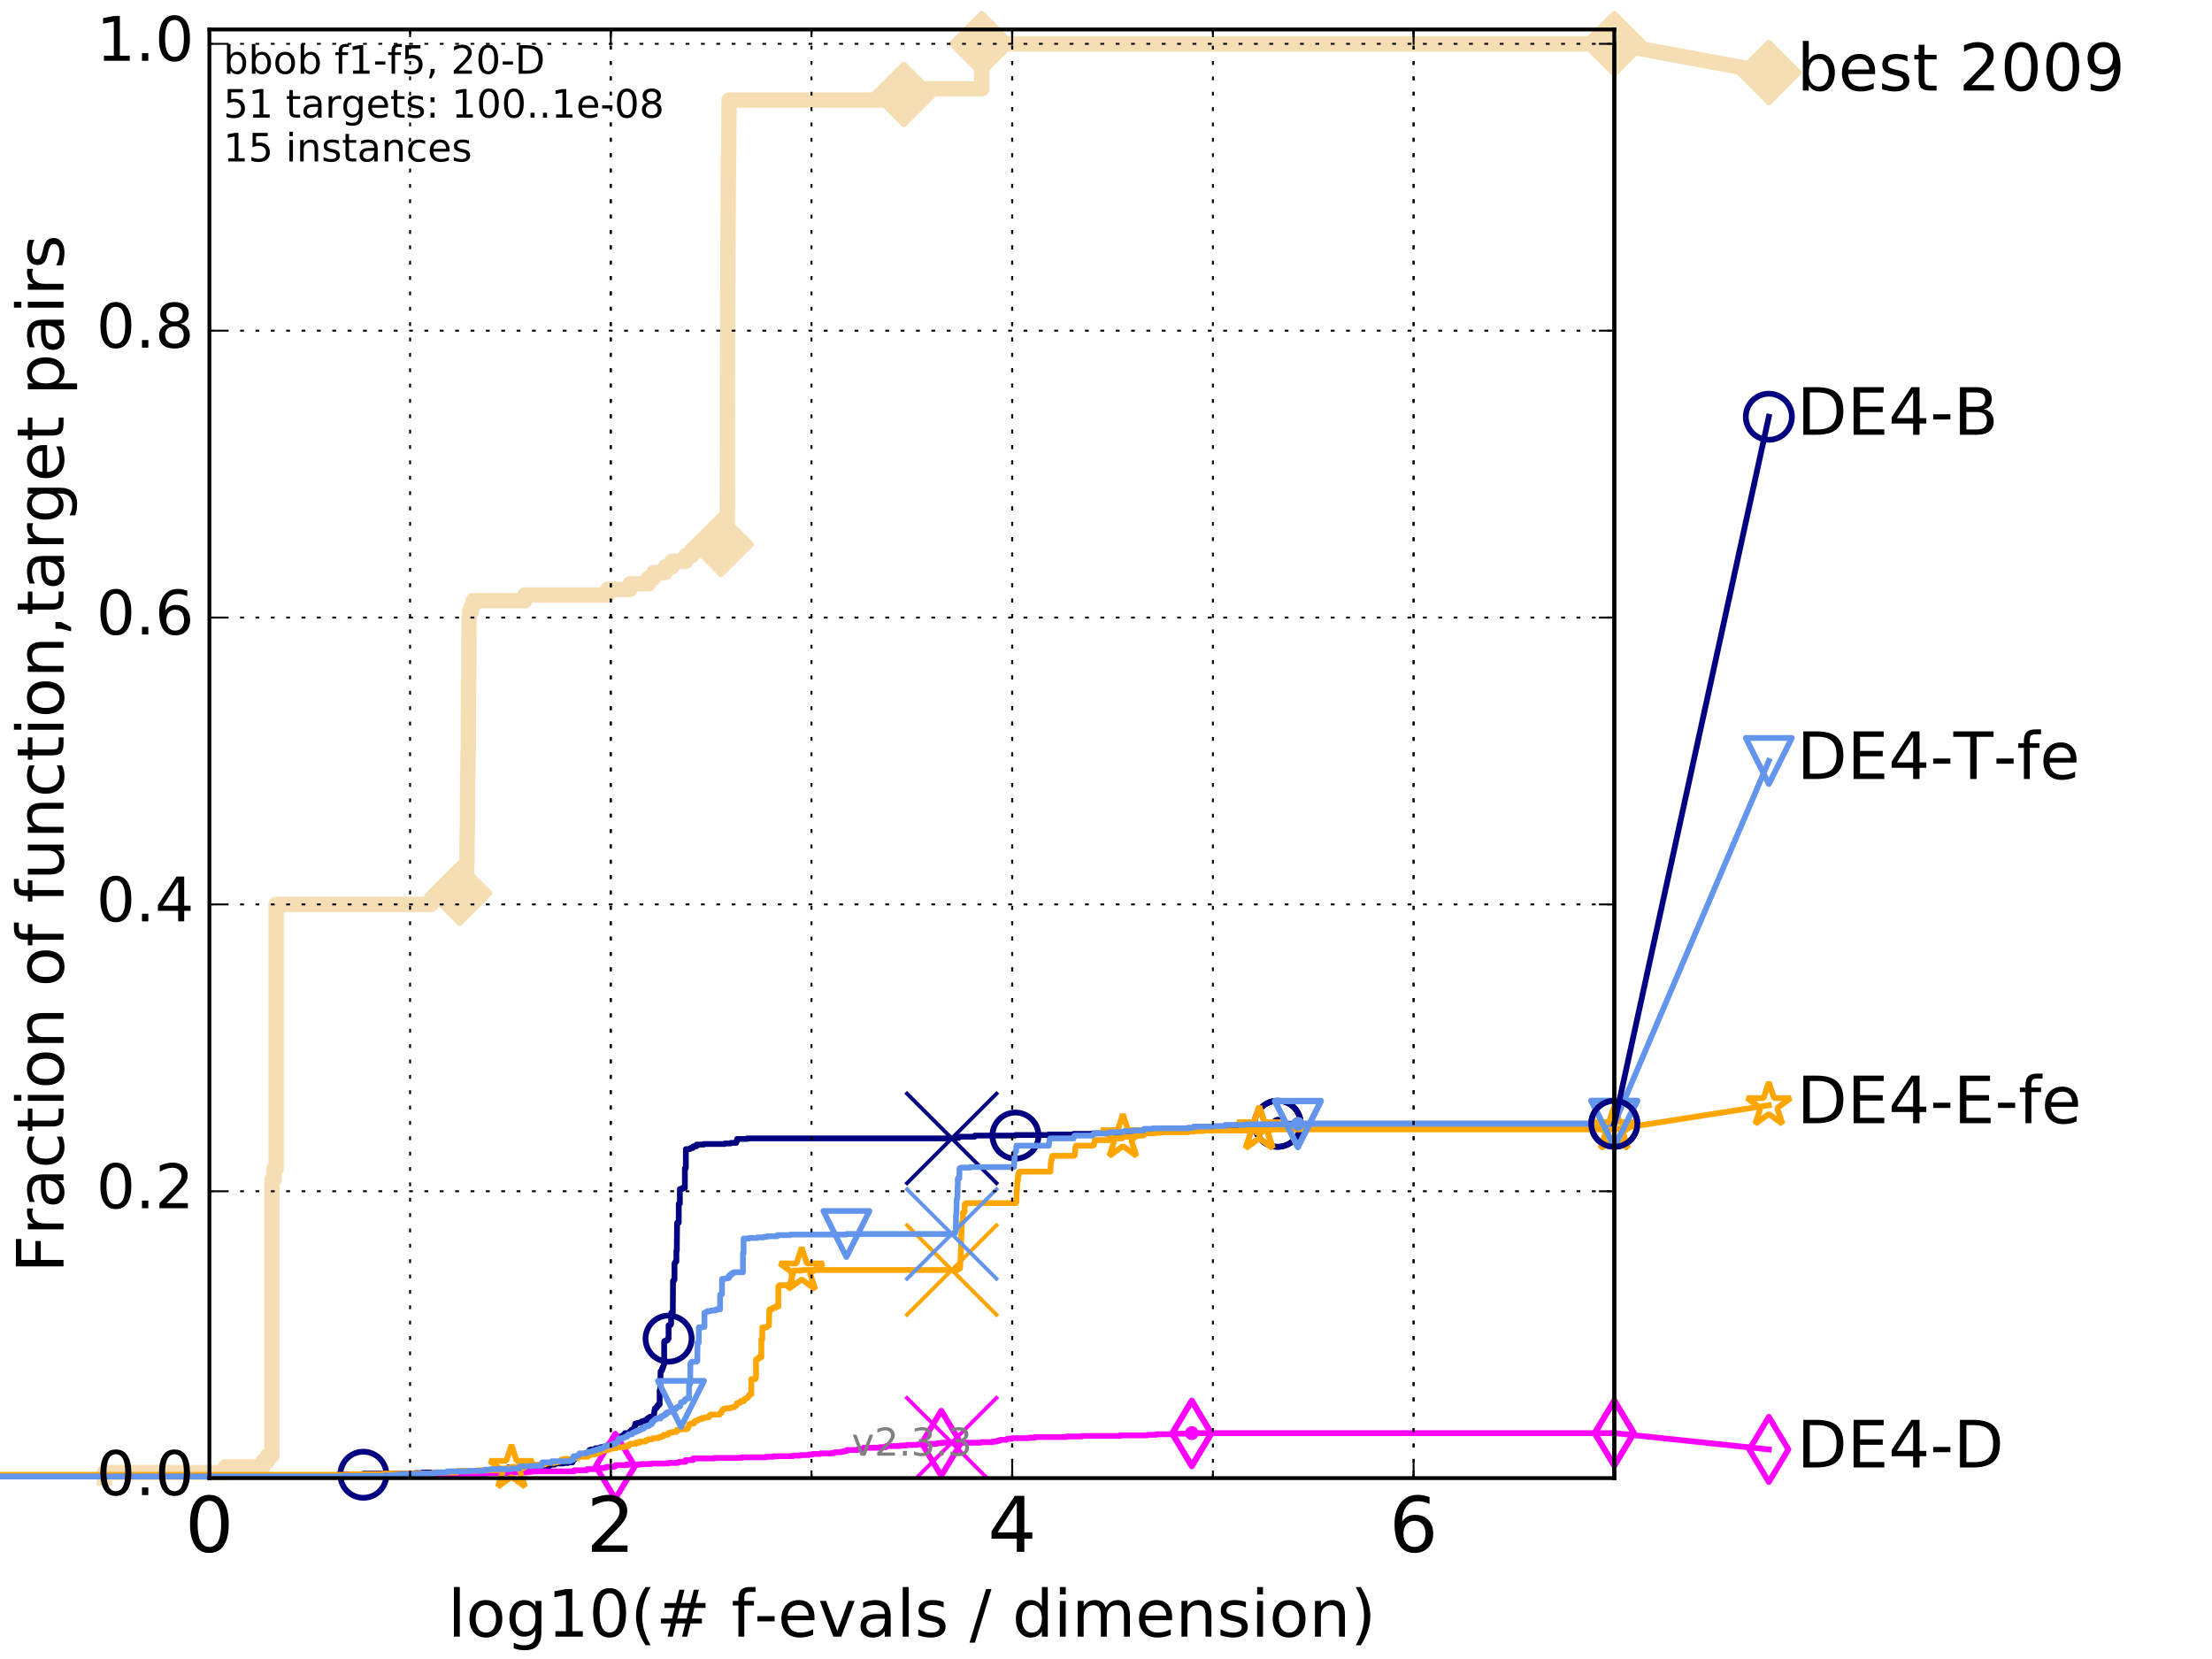 <?xml version="1.0" encoding="utf-8" standalone="no"?>
<!DOCTYPE svg PUBLIC "-//W3C//DTD SVG 1.1//EN"
  "http://www.w3.org/Graphics/SVG/1.1/DTD/svg11.dtd">
<!-- Created with matplotlib (http://matplotlib.org/) -->
<svg height="432pt" version="1.1" viewBox="0 0 576 432" width="576pt" xmlns="http://www.w3.org/2000/svg" xmlns:xlink="http://www.w3.org/1999/xlink">
 <defs>
  <style type="text/css">
*{stroke-linecap:butt;stroke-linejoin:round;stroke-miterlimit:100000;}
  </style>
 </defs>
 <g id="figure_1">
  <g id="patch_1">
   <path d="M 0 432 
L 576 432 
L 576 0 
L 0 0 
z
" style="fill:#ffffff;"/>
  </g>
  <g id="axes_1">
   <g id="patch_2">
    <path d="M 54.525 384.9 
L 420.36 384.9 
L 420.36 7.678 
L 54.525 7.678 
z
" style="fill:#ffffff;"/>
   </g>
   <g id="line2d_1">
    <path d="M 27.198 384.9 
L 27.198 383.435 
L 58.663 383.435 
L 58.663 381.971 
L 68.488 381.971 
L 68.488 380.506 
L 69.683 380.506 
L 69.683 379.041 
L 70.818 379.041 
L 70.818 307.273 
L 71.365 307.273 
L 71.365 304.344 
L 71.899 304.344 
L 71.899 235.505 
L 112.301 235.505 
L 112.301 234.041 
L 119.293 234.041 
L 119.293 232.576 
L 119.683 232.576 
L 119.683 231.111 
L 121.355 231.111 
L 121.355 229.647 
L 121.475 229.647 
L 121.534 225.253 
L 121.593 225.253 
L 121.652 216.465 
L 121.711 216.465 
L 121.77 201.818 
L 121.828 201.818 
L 121.887 195.96 
L 121.945 195.96 
L 122.003 176.919 
L 122.061 176.919 
L 122.119 160.808 
L 122.234 160.808 
L 122.234 159.343 
L 122.745 159.343 
L 122.745 157.879 
L 123.191 157.879 
L 123.191 156.414 
L 136.666 156.414 
L 136.666 154.949 
L 158.205 154.949 
L 158.205 153.485 
L 164.078 153.485 
L 164.078 152.02 
L 168.82 152.02 
L 168.82 150.555 
L 170.257 150.555 
L 170.257 149.091 
L 173.196 149.091 
L 173.196 147.626 
L 174.991 147.626 
L 174.991 146.161 
L 178.548 146.161 
L 178.548 144.697 
L 180.144 144.697 
L 180.144 143.232 
L 185.975 143.232 
L 185.975 141.767 
L 187.754 141.767 
L 187.754 140.303 
L 189.221 140.303 
L 189.221 138.838 
L 189.392 138.838 
L 189.502 77.323 
L 189.505 77.323 
L 189.614 52.423 
L 189.617 52.423 
L 189.717 40.706 
L 189.744 40.706 
L 189.843 26.06 
L 235.372 26.06 
L 235.373 23.13 
L 255.649 23.13 
L 255.65 11.413 
L 420.36 11.413 
L 420.36 11.413 
" style="fill:none;stroke:#f5deb3;stroke-linecap:square;stroke-width:4.0;"/>
   </g>
   <g id="line2d_2">
    <defs>
     <path d="M -0 7.778 
L 7.778 0 
L 0 -7.778 
L -7.778 -0 
z
" id="ma131ccfcc8" style="stroke:#f5deb3;stroke-linejoin:miter;stroke-width:1.5;"/>
    </defs>
    <g>
     <use style="fill:#f5deb3;stroke:#f5deb3;stroke-linejoin:miter;stroke-width:1.5;" x="119.683" xlink:href="#ma131ccfcc8" y="232.576"/>
     <use style="fill:#f5deb3;stroke:#f5deb3;stroke-linejoin:miter;stroke-width:1.5;" x="187.754" xlink:href="#ma131ccfcc8" y="141.767"/>
     <use style="fill:#f5deb3;stroke:#f5deb3;stroke-linejoin:miter;stroke-width:1.5;" x="235.373" xlink:href="#ma131ccfcc8" y="24.595"/>
     <use style="fill:#f5deb3;stroke:#f5deb3;stroke-linejoin:miter;stroke-width:1.5;" x="255.65" xlink:href="#ma131ccfcc8" y="11.413"/>
     <use style="fill:#f5deb3;stroke:#f5deb3;stroke-linejoin:miter;stroke-width:1.5;" x="255.65" xlink:href="#ma131ccfcc8" y="11.413"/>
     <use style="fill:#f5deb3;stroke:#f5deb3;stroke-linejoin:miter;stroke-width:1.5;" x="420.36" xlink:href="#ma131ccfcc8" y="11.413"/>
    </g>
   </g>
   <g id="line2d_3">
    <path d="M -15676.38 758.387 
" style="fill:none;stroke:#f5deb3;stroke-linecap:square;stroke-width:4.0;"/>
    <g>
     <use style="fill:#f5deb3;stroke:#f5deb3;stroke-linejoin:miter;stroke-width:1.5;" x="-15676.38" xlink:href="#ma131ccfcc8" y="758.387"/>
    </g>
   </g>
   <g id="line2d_4">
    <path d="M 420.36 11.413 
L 460.602 18.883 
" style="fill:none;stroke:#f5deb3;stroke-linecap:square;stroke-width:4.0;"/>
    <g>
     <use style="fill:#f5deb3;stroke:#f5deb3;stroke-linejoin:miter;stroke-width:1.5;" x="420.36" xlink:href="#ma131ccfcc8" y="11.413"/>
     <use style="fill:#f5deb3;stroke:#f5deb3;stroke-linejoin:miter;stroke-width:1.5;" x="460.602" xlink:href="#ma131ccfcc8" y="18.883"/>
    </g>
   </g>
   <g id="line2d_5">
    <defs>
     <path d="M 0 1.5 
C 0.398 1.5 0.779 1.342 1.061 1.061 
C 1.342 0.779 1.5 0.398 1.5 0 
C 1.5 -0.398 1.342 -0.779 1.061 -1.061 
C 0.779 -1.342 0.398 -1.5 0 -1.5 
C -0.398 -1.5 -0.779 -1.342 -1.061 -1.061 
C -1.342 -0.779 -1.5 -0.398 -1.5 0 
C -1.5 0.398 -1.342 0.779 -1.061 1.061 
C -0.779 1.342 -0.398 1.5 0 1.5 
z
" id="m8c1bb00dc0" style="stroke:#f5deb3;stroke-width:0.5;"/>
    </defs>
    <g>
     <use style="fill:#f5deb3;stroke:#f5deb3;stroke-width:0.5;" x="255.65" xlink:href="#m8c1bb00dc0" y="11.413"/>
     <use style="fill:#f5deb3;stroke:#f5deb3;stroke-width:0.5;" x="255.65" xlink:href="#m8c1bb00dc0" y="11.413"/>
    </g>
   </g>
   <g id="line2d_6">
    <defs>
     <path d="M 0 1.5 
C 0.398 1.5 0.779 1.342 1.061 1.061 
C 1.342 0.779 1.5 0.398 1.5 0 
C 1.5 -0.398 1.342 -0.779 1.061 -1.061 
C 0.779 -1.342 0.398 -1.5 0 -1.5 
C -0.398 -1.5 -0.779 -1.342 -1.061 -1.061 
C -1.342 -0.779 -1.5 -0.398 -1.5 0 
C -1.5 0.398 -1.342 0.779 -1.061 1.061 
C -0.779 1.342 -0.398 1.5 0 1.5 
z
" id="m7320feaf23" style="stroke:#000080;stroke-width:0.5;"/>
    </defs>
    <g>
     <use style="fill:#000080;stroke:#000080;stroke-width:0.5;" x="332.711" xlink:href="#m7320feaf23" y="292.627"/>
     <use style="fill:#000080;stroke:#000080;stroke-width:0.5;" x="332.711" xlink:href="#m7320feaf23" y="292.627"/>
    </g>
   </g>
   <g id="line2d_7">
    <path d="M -1 384.461 
L 87.894 384.461 
L 87.894 384.021 
L 94.618 384.021 
L 94.618 383.728 
L 108.11 383.728 
L 108.11 383.582 
L 110.058 383.582 
L 110.058 383.435 
L 125.79 383.435 
L 125.79 383.289 
L 126.705 383.289 
L 126.705 383.142 
L 129.499 383.142 
L 129.499 382.849 
L 132.023 382.849 
L 132.098 382.41 
L 132.283 382.41 
L 132.283 382.117 
L 138.785 382.117 
L 138.785 381.971 
L 140.338 381.971 
L 140.338 381.824 
L 143.02 381.824 
L 143.066 381.385 
L 144.446 381.385 
L 144.446 381.092 
L 146.705 381.092 
L 146.705 380.945 
L 147.979 380.945 
L 147.979 380.799 
L 149.061 380.799 
L 149.061 380.36 
L 149.289 380.36 
L 149.376 379.92 
L 149.79 379.92 
L 149.79 379.774 
L 149.909 379.774 
L 149.977 379.481 
L 150.296 379.481 
L 150.296 379.334 
L 150.462 379.334 
L 150.462 379.041 
L 151.276 379.041 
L 151.276 378.895 
L 151.64 378.895 
L 151.64 378.748 
L 151.906 378.748 
L 151.906 378.602 
L 152.322 378.602 
L 152.322 378.456 
L 152.954 378.456 
L 152.954 378.309 
L 153.249 378.309 
L 153.293 377.87 
L 153.395 377.87 
L 153.468 377.577 
L 153.871 377.577 
L 153.871 377.43 
L 155.065 377.43 
L 155.065 377.137 
L 155.98 377.137 
L 155.98 376.991 
L 156.379 376.991 
L 156.379 376.844 
L 157.144 376.844 
L 157.144 376.698 
L 158.135 376.698 
L 158.135 376.405 
L 158.405 376.405 
L 158.405 376.112 
L 159.521 376.112 
L 159.521 375.673 
L 160.027 375.673 
L 160.027 375.526 
L 160.167 375.526 
L 160.178 375.087 
L 160.361 375.087 
L 160.361 374.94 
L 160.606 374.94 
L 160.701 374.501 
L 160.722 374.501 
L 160.722 374.354 
L 161.295 374.354 
L 161.387 374.062 
L 162.212 374.062 
L 162.212 373.769 
L 162.33 373.769 
L 162.33 373.622 
L 162.642 373.622 
L 162.739 373.183 
L 163.822 373.183 
L 163.858 372.89 
L 164.023 372.89 
L 164.023 372.743 
L 164.295 372.743 
L 164.295 372.597 
L 164.447 372.597 
L 164.447 372.304 
L 164.785 372.304 
L 164.785 372.158 
L 165.022 372.158 
L 165.1 371.718 
L 165.29 371.718 
L 165.29 371.279 
L 165.411 371.279 
L 165.437 370.693 
L 165.936 370.693 
L 165.936 370.546 
L 166.727 370.546 
L 166.727 370.4 
L 166.856 370.4 
L 166.856 370.253 
L 167.191 370.253 
L 167.191 370.107 
L 167.678 370.107 
L 167.678 369.961 
L 167.955 369.961 
L 167.955 369.814 
L 168.433 369.814 
L 168.433 369.668 
L 168.545 369.668 
L 168.545 369.375 
L 168.989 369.375 
L 168.989 369.082 
L 169.186 369.082 
L 169.186 368.935 
L 169.816 368.935 
L 169.816 368.789 
L 170.187 368.789 
L 170.201 368.349 
L 170.319 368.349 
L 170.402 367.324 
L 170.484 367.324 
L 170.518 366.738 
L 170.743 366.738 
L 170.743 366.592 
L 171.013 366.592 
L 171.013 366.299 
L 171.22 366.299 
L 171.292 365.859 
L 171.614 365.859 
L 171.614 365.713 
L 171.77 365.713 
L 171.77 362.051 
L 171.919 362.051 
L 172.015 357.072 
L 172.264 357.072 
L 172.264 356.779 
L 172.447 356.779 
L 172.46 356.193 
L 172.61 356.193 
L 172.61 355.9 
L 172.753 355.9 
L 172.852 355.314 
L 172.945 355.314 
L 172.945 349.309 
L 173.086 349.309 
L 173.086 349.162 
L 173.57 349.162 
L 173.57 349.016 
L 173.82 349.016 
L 173.873 348.577 
L 174.096 348.577 
L 174.096 345.061 
L 174.588 345.061 
L 174.651 344.768 
L 174.748 344.768 
L 174.776 341.839 
L 175.203 341.839 
L 175.253 333.491 
L 175.497 333.491 
L 175.497 333.198 
L 175.639 333.198 
L 175.639 328.95 
L 175.77 328.95 
L 175.878 328.511 
L 176.126 328.511 
L 176.126 325.728 
L 176.238 325.728 
L 176.307 318.405 
L 176.738 318.405 
L 176.748 313.425 
L 177.033 313.425 
L 177.033 309.617 
L 177.711 309.617 
L 177.711 309.324 
L 178.34 309.324 
L 178.34 304.198 
L 178.591 304.198 
L 178.591 299.218 
L 179.678 299.218 
L 179.678 299.071 
L 179.81 299.071 
L 179.81 298.925 
L 180.442 298.925 
L 180.526 298.485 
L 181.382 298.485 
L 181.382 298.046 
L 183.289 298.046 
L 183.289 297.9 
L 188.754 297.9 
L 188.754 297.753 
L 190.266 297.753 
L 190.266 297.607 
L 191.7 297.607 
L 191.7 297.167 
L 191.925 297.167 
L 191.944 296.581 
L 194.558 296.581 
L 194.558 296.435 
L 248.86 296.435 
L 248.86 296.288 
L 249.676 296.288 
L 249.676 295.995 
L 253.815 295.995 
L 253.815 295.703 
L 264.421 295.703 
L 264.421 295.556 
L 273.036 295.556 
L 273.036 295.41 
L 279.501 295.41 
L 279.501 295.263 
L 284.526 295.263 
L 284.526 295.117 
L 288.638 295.117 
L 288.638 294.97 
L 292.226 294.97 
L 292.226 294.824 
L 295.229 294.824 
L 295.229 294.677 
L 297.881 294.677 
L 297.881 294.384 
L 300.255 294.384 
L 300.255 294.238 
L 304.305 294.238 
L 304.305 294.091 
L 309.507 294.091 
L 309.507 293.945 
L 312.236 293.945 
L 312.236 293.798 
L 320.005 293.798 
L 320.036 293.359 
L 321.819 293.359 
L 321.848 292.92 
L 328.558 292.92 
L 328.558 292.773 
L 332.711 292.773 
L 332.711 292.627 
L 420.36 292.627 
L 420.36 292.627 
" style="fill:none;stroke:#000080;stroke-linecap:square;stroke-width:1.5;"/>
   </g>
   <g id="line2d_8">
    <defs>
     <path d="M 0 6 
C 1.591 6 3.117 5.368 4.243 4.243 
C 5.368 3.117 6 1.591 6 0 
C 6 -1.591 5.368 -3.117 4.243 -4.243 
C 3.117 -5.368 1.591 -6 0 -6 
C -1.591 -6 -3.117 -5.368 -4.243 -4.243 
C -5.368 -3.117 -6 -1.591 -6 0 
C -6 1.591 -5.368 3.117 -4.243 4.243 
C -3.117 5.368 -1.591 6 0 6 
z
" id="m759e160f23" style="stroke:#000080;stroke-width:1.5;"/>
    </defs>
    <g>
     <use style="fill:none;stroke:#000080;stroke-width:1.5;" x="94.618" xlink:href="#m759e160f23" y="384.021"/>
     <use style="fill:none;stroke:#000080;stroke-width:1.5;" x="174.096" xlink:href="#m759e160f23" y="348.577"/>
     <use style="fill:none;stroke:#000080;stroke-width:1.5;" x="264.421" xlink:href="#m759e160f23" y="295.703"/>
     <use style="fill:none;stroke:#000080;stroke-width:1.5;" x="332.711" xlink:href="#m759e160f23" y="292.627"/>
     <use style="fill:none;stroke:#000080;stroke-width:1.5;" x="332.711" xlink:href="#m759e160f23" y="292.627"/>
     <use style="fill:none;stroke:#000080;stroke-width:1.5;" x="420.36" xlink:href="#m759e160f23" y="292.627"/>
    </g>
   </g>
   <g id="line2d_9">
    <path d="M -15676.38 758.387 
" style="fill:none;stroke:#000080;stroke-linecap:square;stroke-width:1.5;"/>
    <g>
     <use style="fill:none;stroke:#000080;stroke-width:1.5;" x="-15676.38" xlink:href="#m759e160f23" y="758.387"/>
    </g>
   </g>
   <g id="line2d_10">
    <path clip-path="url(#p6c0d419760)" d="M 247.839 296.435 
" style="fill:none;stroke:#000080;stroke-linecap:square;"/>
    <defs>
     <path d="M -12 12 
L 12 -12 
M -12 -12 
L 12 12 
" id="m340bce27ba" style="stroke:#000080;"/>
    </defs>
    <g clip-path="url(#p6c0d419760)">
     <use style="fill:#000080;stroke:#000080;" x="247.839" xlink:href="#m340bce27ba" y="296.435"/>
    </g>
   </g>
   <g id="line2d_11">
    <defs>
     <path d="M 0 1.5 
C 0.398 1.5 0.779 1.342 1.061 1.061 
C 1.342 0.779 1.5 0.398 1.5 0 
C 1.5 -0.398 1.342 -0.779 1.061 -1.061 
C 0.779 -1.342 0.398 -1.5 0 -1.5 
C -0.398 -1.5 -0.779 -1.342 -1.061 -1.061 
C -1.342 -0.779 -1.5 -0.398 -1.5 0 
C -1.5 0.398 -1.342 0.779 -1.061 1.061 
C -0.779 1.342 -0.398 1.5 0 1.5 
z
" id="m2398592865" style="stroke:#ff00ff;stroke-width:0.5;"/>
    </defs>
    <g>
     <use style="fill:#ff00ff;stroke:#ff00ff;stroke-width:0.5;" x="310.334" xlink:href="#m2398592865" y="373.183"/>
     <use style="fill:#ff00ff;stroke:#ff00ff;stroke-width:0.5;" x="310.334" xlink:href="#m2398592865" y="373.183"/>
    </g>
   </g>
   <g id="line2d_12">
    <path d="M -1 384.168 
L 89.89 384.168 
L 89.89 384.021 
L 97.697 384.021 
L 97.697 383.875 
L 120.191 383.875 
L 120.191 383.728 
L 126.705 383.728 
L 126.705 383.582 
L 132.172 383.582 
L 132.172 383.435 
L 137.118 383.435 
L 137.118 383.289 
L 138.337 383.289 
L 138.337 383.142 
L 149.498 383.142 
L 149.498 382.849 
L 152.82 382.849 
L 152.82 382.557 
L 155.011 382.557 
L 155.011 382.264 
L 157.487 382.264 
L 157.487 382.117 
L 158.028 382.117 
L 158.028 381.971 
L 159.961 381.971 
L 159.961 381.824 
L 160.221 381.824 
L 160.221 381.531 
L 163.064 381.531 
L 163.064 381.385 
L 166.791 381.385 
L 166.791 381.238 
L 169.61 381.238 
L 169.61 381.092 
L 173.991 381.092 
L 173.991 380.945 
L 176.434 380.945 
L 176.434 380.799 
L 176.909 380.799 
L 176.909 380.653 
L 178.481 380.653 
L 178.481 380.213 
L 180.478 380.213 
L 180.478 379.774 
L 186.062 379.774 
L 186.062 379.627 
L 193.064 379.627 
L 193.064 379.481 
L 199.531 379.481 
L 199.531 379.334 
L 201.469 379.334 
L 201.469 379.188 
L 206.435 379.188 
L 206.435 379.041 
L 208.379 379.041 
L 208.379 378.895 
L 210.662 378.895 
L 210.662 378.748 
L 211.625 378.748 
L 211.625 378.602 
L 213.678 378.602 
L 213.678 378.456 
L 216.801 378.456 
L 216.801 378.309 
L 217.412 378.309 
L 217.412 378.163 
L 218.957 378.163 
L 218.957 378.016 
L 219.737 378.016 
L 219.737 377.87 
L 220.444 377.87 
L 220.494 377.577 
L 223.225 377.577 
L 223.225 377.43 
L 224.283 377.43 
L 224.283 377.284 
L 224.9 377.284 
L 224.9 376.991 
L 229.093 376.991 
L 229.093 376.844 
L 230.701 376.844 
L 230.701 376.551 
L 234.43 376.551 
L 234.43 376.405 
L 236.013 376.405 
L 236.013 376.259 
L 238.857 376.259 
L 238.857 376.112 
L 241.113 376.112 
L 241.113 375.966 
L 244.017 375.966 
L 244.017 375.819 
L 245.105 375.819 
L 245.105 375.673 
L 255.527 375.673 
L 255.527 375.526 
L 258.453 375.526 
L 258.453 375.38 
L 259.509 375.38 
L 259.509 375.233 
L 260 375.233 
L 260 375.087 
L 260.445 375.087 
L 260.445 374.94 
L 262.02 374.94 
L 262.02 374.794 
L 262.386 374.794 
L 262.386 374.647 
L 263.509 374.647 
L 263.509 374.501 
L 267.997 374.501 
L 267.997 374.354 
L 269.457 374.354 
L 269.457 374.208 
L 277.577 374.208 
L 277.577 374.062 
L 281.615 374.062 
L 281.615 373.915 
L 291.658 373.915 
L 291.658 373.769 
L 298.755 373.769 
L 298.755 373.622 
L 301.042 373.622 
L 301.042 373.476 
L 305.524 373.476 
L 305.524 373.329 
L 310.334 373.329 
L 310.334 373.183 
L 420.36 373.183 
L 420.36 373.183 
" style="fill:none;stroke:#ff00ff;stroke-linecap:square;stroke-width:1.5;"/>
   </g>
   <g id="line2d_13">
    <defs>
     <path d="M -0 8.485 
L 5.091 0 
L 0 -8.485 
L -5.091 -0 
z
" id="m359a9def6e" style="stroke:#ff00ff;stroke-linejoin:miter;stroke-width:1.5;"/>
    </defs>
    <g>
     <use style="fill:none;stroke:#ff00ff;stroke-linejoin:miter;stroke-width:1.5;" x="160.221" xlink:href="#m359a9def6e" y="381.824"/>
     <use style="fill:none;stroke:#ff00ff;stroke-linejoin:miter;stroke-width:1.5;" x="245.105" xlink:href="#m359a9def6e" y="375.819"/>
     <use style="fill:none;stroke:#ff00ff;stroke-linejoin:miter;stroke-width:1.5;" x="310.334" xlink:href="#m359a9def6e" y="373.329"/>
     <use style="fill:none;stroke:#ff00ff;stroke-linejoin:miter;stroke-width:1.5;" x="310.334" xlink:href="#m359a9def6e" y="373.183"/>
     <use style="fill:none;stroke:#ff00ff;stroke-linejoin:miter;stroke-width:1.5;" x="420.36" xlink:href="#m359a9def6e" y="373.183"/>
    </g>
   </g>
   <g id="line2d_14">
    <path d="M -15676.38 758.387 
" style="fill:none;stroke:#ff00ff;stroke-linecap:square;stroke-width:1.5;"/>
    <g>
     <use style="fill:none;stroke:#ff00ff;stroke-linejoin:miter;stroke-width:1.5;" x="-15676.38" xlink:href="#m359a9def6e" y="758.387"/>
    </g>
   </g>
   <g id="line2d_15">
    <path clip-path="url(#p6c0d419760)" d="M 247.818 375.673 
" style="fill:none;stroke:#ff00ff;stroke-linecap:square;"/>
    <defs>
     <path d="M -12 12 
L 12 -12 
M -12 -12 
L 12 12 
" id="me4a44d6e18" style="stroke:#ff00ff;"/>
    </defs>
    <g clip-path="url(#p6c0d419760)">
     <use style="fill:#ff00ff;stroke:#ff00ff;" x="247.818" xlink:href="#me4a44d6e18" y="375.673"/>
    </g>
   </g>
   <g id="line2d_16">
    <defs>
     <path d="M 0 1.5 
C 0.398 1.5 0.779 1.342 1.061 1.061 
C 1.342 0.779 1.5 0.398 1.5 0 
C 1.5 -0.398 1.342 -0.779 1.061 -1.061 
C 0.779 -1.342 0.398 -1.5 0 -1.5 
C -0.398 -1.5 -0.779 -1.342 -1.061 -1.061 
C -1.342 -0.779 -1.5 -0.398 -1.5 0 
C -1.5 0.398 -1.342 0.779 -1.061 1.061 
C -0.779 1.342 -0.398 1.5 0 1.5 
z
" id="m13f40be329" style="stroke:#ffa500;stroke-width:0.5;"/>
    </defs>
    <g>
     <use style="fill:#ffa500;stroke:#ffa500;stroke-width:0.5;" x="327.9" xlink:href="#m13f40be329" y="294.091"/>
     <use style="fill:#ffa500;stroke:#ffa500;stroke-width:0.5;" x="327.9" xlink:href="#m13f40be329" y="294.091"/>
    </g>
   </g>
   <g id="line2d_17">
    <path d="M -1 384.021 
L 91.281 384.021 
L 91.281 383.875 
L 99.644 383.875 
L 99.644 383.728 
L 112.742 383.728 
L 112.829 383.435 
L 119.096 383.435 
L 119.096 383.289 
L 119.228 383.289 
L 119.293 382.996 
L 124.528 382.996 
L 124.528 382.849 
L 129.871 382.849 
L 129.871 382.557 
L 130.875 382.557 
L 130.875 382.41 
L 131.911 382.41 
L 131.911 382.264 
L 133.187 382.264 
L 133.187 381.971 
L 136.421 381.971 
L 136.421 381.824 
L 136.787 381.824 
L 136.787 381.531 
L 138.11 381.531 
L 138.11 381.385 
L 141.84 381.385 
L 141.84 381.092 
L 142.485 381.092 
L 142.485 380.945 
L 144.403 380.945 
L 144.403 380.799 
L 145.085 380.799 
L 145.085 380.653 
L 145.787 380.653 
L 145.787 380.36 
L 146.171 380.36 
L 146.171 380.067 
L 146.842 380.067 
L 146.842 379.92 
L 149.149 379.92 
L 149.149 379.774 
L 149.515 379.774 
L 149.515 379.627 
L 150.429 379.627 
L 150.429 379.481 
L 150.676 379.481 
L 150.676 379.334 
L 153.088 379.334 
L 153.088 379.041 
L 153.526 379.041 
L 153.526 378.748 
L 154.834 378.748 
L 154.834 378.602 
L 155.387 378.602 
L 155.387 378.309 
L 156.225 378.309 
L 156.276 378.016 
L 156.759 378.016 
L 156.759 377.87 
L 156.983 377.87 
L 156.983 377.723 
L 157.5 377.723 
L 157.5 377.577 
L 158.486 377.577 
L 158.486 377.284 
L 159.253 377.284 
L 159.253 377.137 
L 160.372 377.137 
L 160.425 376.844 
L 162.739 376.844 
L 162.739 376.551 
L 163.72 376.551 
L 163.803 376.112 
L 164.059 376.112 
L 164.059 375.966 
L 165.624 375.966 
L 165.624 375.673 
L 166.581 375.673 
L 166.581 375.38 
L 168.085 375.38 
L 168.108 375.087 
L 168.538 375.087 
L 168.538 374.94 
L 168.731 374.94 
L 168.731 374.794 
L 169.816 374.794 
L 169.816 374.647 
L 170.013 374.647 
L 170.013 374.501 
L 171.523 374.501 
L 171.523 374.208 
L 172.359 374.208 
L 172.428 373.915 
L 172.84 373.915 
L 172.84 373.622 
L 173.914 373.622 
L 173.914 373.476 
L 174.044 373.476 
L 174.044 373.183 
L 174.387 373.183 
L 174.387 373.036 
L 174.991 373.036 
L 174.991 372.89 
L 176.099 372.89 
L 176.099 372.743 
L 176.27 372.743 
L 176.27 372.304 
L 177.156 372.304 
L 177.156 372.158 
L 178.806 372.158 
L 178.806 372.011 
L 179.08 372.011 
L 179.165 371.572 
L 179.332 371.572 
L 179.434 370.839 
L 179.878 370.839 
L 179.878 370.693 
L 180.68 370.693 
L 180.68 370.253 
L 180.841 370.253 
L 180.841 370.107 
L 181.079 370.107 
L 181.079 369.961 
L 181.61 369.961 
L 181.61 369.814 
L 181.823 369.814 
L 181.823 369.668 
L 182.137 369.668 
L 182.137 369.521 
L 182.773 369.521 
L 182.773 369.228 
L 183.649 369.228 
L 183.649 369.082 
L 184.593 369.082 
L 184.659 368.642 
L 184.966 368.642 
L 184.966 368.349 
L 187.389 368.349 
L 187.389 368.056 
L 187.545 368.056 
L 187.545 367.91 
L 187.876 367.91 
L 187.895 367.471 
L 188.025 367.471 
L 188.057 367.178 
L 188.233 367.178 
L 188.299 366.885 
L 188.895 366.885 
L 188.895 366.738 
L 190.015 366.738 
L 190.015 366.592 
L 190.469 366.592 
L 190.469 366.445 
L 191.232 366.445 
L 191.232 366.299 
L 191.415 366.299 
L 191.415 366.152 
L 191.573 366.152 
L 191.573 366.006 
L 191.708 366.006 
L 191.708 365.859 
L 191.842 365.859 
L 191.85 365.42 
L 192.266 365.42 
L 192.266 365.274 
L 192.801 365.274 
L 192.903 364.834 
L 193.733 364.834 
L 193.733 364.541 
L 193.876 364.541 
L 193.876 364.248 
L 194.264 364.248 
L 194.264 364.102 
L 194.555 364.102 
L 194.555 363.955 
L 194.69 363.955 
L 194.69 363.809 
L 194.878 363.809 
L 194.955 363.37 
L 195.167 363.37 
L 195.192 363.077 
L 195.64 363.077 
L 195.64 359.122 
L 196.699 359.122 
L 196.76 358.683 
L 196.867 358.683 
L 196.867 353.996 
L 197.07 353.996 
L 197.07 353.849 
L 197.61 353.849 
L 197.61 353.41 
L 198.26 353.41 
L 198.26 348.723 
L 198.501 348.723 
L 198.517 345.647 
L 199.658 345.647 
L 199.658 345.501 
L 199.853 345.501 
L 199.853 345.208 
L 200.23 345.208 
L 200.34 340.96 
L 201.068 340.96 
L 201.068 340.667 
L 201.265 340.667 
L 201.265 340.521 
L 201.925 340.521 
L 201.925 340.228 
L 202.671 340.228 
L 202.671 334.955 
L 202.988 334.955 
L 202.988 334.662 
L 206.132 334.662 
L 206.132 331.001 
L 206.603 331.001 
L 206.603 330.854 
L 208.75 330.854 
L 208.75 330.708 
L 249.33 330.708 
L 249.33 330.561 
L 249.483 330.561 
L 249.483 330.415 
L 249.774 330.415 
L 249.774 330.268 
L 250.01 330.268 
L 250.093 328.071 
L 250.125 328.071 
L 250.197 325.435 
L 250.262 325.435 
L 250.296 321.48 
L 250.373 321.48 
L 250.481 318.405 
L 250.496 318.405 
L 250.562 318.112 
L 250.749 318.112 
L 250.749 315.768 
L 251.06 315.768 
L 251.06 315.475 
L 251.194 315.475 
L 251.194 313.571 
L 251.572 313.571 
L 251.572 313.278 
L 264.535 313.278 
L 264.603 312.985 
L 264.684 312.985 
L 264.744 309.91 
L 264.816 309.91 
L 264.893 308.152 
L 264.932 308.152 
L 264.932 307.42 
L 265.074 307.42 
L 265.074 305.955 
L 265.312 305.955 
L 265.312 305.223 
L 265.516 305.223 
L 265.516 305.076 
L 273.523 305.076 
L 273.621 302.879 
L 273.691 302.879 
L 273.788 301.854 
L 273.95 301.854 
L 273.95 301.122 
L 274.089 301.122 
L 274.089 300.975 
L 279.694 300.975 
L 279.694 300.829 
L 279.868 300.829 
L 279.978 299.364 
L 279.995 299.364 
L 279.995 298.778 
L 280.192 298.778 
L 280.192 298.339 
L 284.51 298.339 
L 284.51 298.192 
L 284.846 298.192 
L 284.924 297.607 
L 284.983 297.607 
L 285.082 296.874 
L 288.906 296.874 
L 288.959 296.581 
L 289.02 296.581 
L 289.02 296.435 
L 292.23 296.435 
L 292.23 296.288 
L 292.348 296.288 
L 292.394 295.995 
L 295.126 295.995 
L 295.126 295.849 
L 295.337 295.849 
L 295.337 295.703 
L 297.789 295.703 
L 297.789 295.41 
L 297.935 295.41 
L 298.013 295.117 
L 300.505 295.117 
L 300.505 294.97 
L 302.33 294.97 
L 302.33 294.824 
L 309.353 294.824 
L 309.353 294.677 
L 310.815 294.677 
L 310.815 294.531 
L 313.483 294.531 
L 313.483 294.384 
L 325.062 294.384 
L 325.062 294.238 
L 327.9 294.238 
L 327.9 294.091 
L 420.36 294.091 
L 420.36 294.091 
" style="fill:none;stroke:#ffa500;stroke-linecap:square;stroke-width:1.5;"/>
   </g>
   <g id="line2d_18">
    <defs>
     <path d="M 0 -6 
L -1.347 -1.854 
L -5.706 -1.854 
L -2.18 0.708 
L -3.527 4.854 
L -0 2.292 
L 3.527 4.854 
L 2.18 0.708 
L 5.706 -1.854 
L 1.347 -1.854 
z
" id="m08e02e9d1f" style="stroke:#ffa500;stroke-linejoin:bevel;stroke-width:1.5;"/>
    </defs>
    <g>
     <use style="fill:none;stroke:#ffa500;stroke-linejoin:bevel;stroke-width:1.5;" x="133.187" xlink:href="#m08e02e9d1f" y="382.264"/>
     <use style="fill:none;stroke:#ffa500;stroke-linejoin:bevel;stroke-width:1.5;" x="208.75" xlink:href="#m08e02e9d1f" y="330.854"/>
     <use style="fill:none;stroke:#ffa500;stroke-linejoin:bevel;stroke-width:1.5;" x="292.394" xlink:href="#m08e02e9d1f" y="296.142"/>
     <use style="fill:none;stroke:#ffa500;stroke-linejoin:bevel;stroke-width:1.5;" x="327.9" xlink:href="#m08e02e9d1f" y="294.091"/>
     <use style="fill:none;stroke:#ffa500;stroke-linejoin:bevel;stroke-width:1.5;" x="327.9" xlink:href="#m08e02e9d1f" y="294.091"/>
     <use style="fill:none;stroke:#ffa500;stroke-linejoin:bevel;stroke-width:1.5;" x="420.36" xlink:href="#m08e02e9d1f" y="294.091"/>
    </g>
   </g>
   <g id="line2d_19">
    <path d="M -15676.38 758.387 
" style="fill:none;stroke:#ffa500;stroke-linecap:square;stroke-width:1.5;"/>
    <g>
     <use style="fill:none;stroke:#ffa500;stroke-linejoin:bevel;stroke-width:1.5;" x="-15676.38" xlink:href="#m08e02e9d1f" y="758.387"/>
    </g>
   </g>
   <g id="line2d_20">
    <path clip-path="url(#p6c0d419760)" d="M 247.841 330.708 
" style="fill:none;stroke:#ffa500;stroke-linecap:square;"/>
    <defs>
     <path d="M -12 12 
L 12 -12 
M -12 -12 
L 12 12 
" id="mce0c89b64e" style="stroke:#ffa500;"/>
    </defs>
    <g clip-path="url(#p6c0d419760)">
     <use style="fill:#ffa500;stroke:#ffa500;" x="247.841" xlink:href="#mce0c89b64e" y="330.708"/>
    </g>
   </g>
   <g id="line2d_21">
    <defs>
     <path d="M 0 1.5 
C 0.398 1.5 0.779 1.342 1.061 1.061 
C 1.342 0.779 1.5 0.398 1.5 0 
C 1.5 -0.398 1.342 -0.779 1.061 -1.061 
C 0.779 -1.342 0.398 -1.5 0 -1.5 
C -0.398 -1.5 -0.779 -1.342 -1.061 -1.061 
C -1.342 -0.779 -1.5 -0.398 -1.5 0 
C -1.5 0.398 -1.342 0.779 -1.061 1.061 
C -0.779 1.342 -0.398 1.5 0 1.5 
z
" id="mc9ee73e2ac" style="stroke:#6495ed;stroke-width:0.5;"/>
    </defs>
    <g>
     <use style="fill:#6495ed;stroke:#6495ed;stroke-width:0.5;" x="337.967" xlink:href="#mc9ee73e2ac" y="292.627"/>
     <use style="fill:#6495ed;stroke:#6495ed;stroke-width:0.5;" x="337.967" xlink:href="#mc9ee73e2ac" y="292.627"/>
    </g>
   </g>
   <g id="line2d_22">
    <path d="M -1 384.461 
L 89.162 384.461 
L 89.162 384.314 
L 100.408 384.314 
L 100.408 384.168 
L 102.965 384.168 
L 102.965 384.021 
L 104.014 384.021 
L 104.014 383.875 
L 109.86 383.875 
L 109.86 383.728 
L 113.26 383.728 
L 113.26 383.435 
L 116.44 383.435 
L 116.44 383.142 
L 122.061 383.142 
L 122.061 382.996 
L 126.228 382.996 
L 126.228 382.703 
L 127.765 382.703 
L 127.765 382.557 
L 133.258 382.557 
L 133.258 382.41 
L 135.221 382.41 
L 135.221 382.264 
L 135.351 382.264 
L 135.351 381.824 
L 138.053 381.824 
L 138.053 381.678 
L 141.051 381.678 
L 141.076 381.238 
L 141.201 381.238 
L 141.201 380.799 
L 143.655 380.799 
L 143.655 380.506 
L 148.454 380.506 
L 148.544 380.213 
L 149.096 380.213 
L 149.096 380.067 
L 149.272 380.067 
L 149.359 379.188 
L 150.195 379.188 
L 150.195 379.041 
L 150.693 379.041 
L 150.693 378.748 
L 150.824 378.748 
L 150.889 378.456 
L 152.655 378.456 
L 152.655 378.309 
L 153.028 378.309 
L 153.058 378.016 
L 154.14 378.016 
L 154.14 377.87 
L 154.406 377.87 
L 154.406 377.723 
L 155.024 377.723 
L 155.024 377.577 
L 155.361 377.577 
L 155.361 377.43 
L 156.212 377.43 
L 156.212 377.137 
L 157.008 377.137 
L 157.008 376.991 
L 157.292 376.991 
L 157.353 376.698 
L 157.475 376.698 
L 157.475 376.551 
L 158.252 376.551 
L 158.252 376.405 
L 159.23 376.405 
L 159.23 376.112 
L 159.654 376.112 
L 159.654 375.966 
L 160.2 375.966 
L 160.2 375.819 
L 160.436 375.819 
L 160.436 375.673 
L 160.691 375.673 
L 160.691 375.38 
L 160.984 375.38 
L 160.984 374.794 
L 161.099 374.794 
L 161.099 374.647 
L 161.873 374.647 
L 161.873 374.501 
L 162.3 374.501 
L 162.3 374.354 
L 162.555 374.354 
L 162.555 374.208 
L 163.083 374.208 
L 163.083 374.062 
L 163.31 374.062 
L 163.31 373.769 
L 163.637 373.769 
L 163.655 373.476 
L 164.626 373.476 
L 164.626 373.329 
L 164.776 373.329 
L 164.776 373.036 
L 165.221 373.036 
L 165.221 372.89 
L 165.658 372.89 
L 165.726 372.597 
L 166.286 372.597 
L 166.286 372.45 
L 166.409 372.45 
L 166.409 372.304 
L 166.856 372.304 
L 166.856 372.158 
L 167.016 372.158 
L 167.016 372.011 
L 167.639 372.011 
L 167.701 371.572 
L 167.986 371.572 
L 167.986 371.425 
L 168.672 371.425 
L 168.672 371.279 
L 169.062 371.279 
L 169.062 371.132 
L 169.186 371.132 
L 169.186 370.986 
L 169.46 370.986 
L 169.46 370.839 
L 169.752 370.839 
L 169.752 370.253 
L 170.097 370.253 
L 170.104 369.961 
L 170.305 369.961 
L 170.305 369.814 
L 170.457 369.814 
L 170.457 369.668 
L 170.784 369.668 
L 170.784 369.375 
L 172.009 369.375 
L 172.009 368.935 
L 172.181 368.935 
L 172.181 368.789 
L 172.604 368.789 
L 172.604 368.642 
L 172.932 368.642 
L 172.988 368.349 
L 173.438 368.349 
L 173.438 367.91 
L 173.659 367.91 
L 173.659 367.764 
L 174.294 367.764 
L 174.294 367.617 
L 174.536 367.617 
L 174.536 367.471 
L 174.816 367.471 
L 174.855 367.178 
L 175.281 367.178 
L 175.281 367.031 
L 175.639 367.031 
L 175.639 366.885 
L 176.078 366.885 
L 176.078 366.592 
L 176.19 366.592 
L 176.19 366.445 
L 176.55 366.445 
L 176.55 366.299 
L 176.93 366.299 
L 176.93 366.152 
L 177.13 366.152 
L 177.217 365.713 
L 177.268 365.713 
L 177.329 365.127 
L 177.885 365.127 
L 177.885 364.981 
L 178.238 364.981 
L 178.316 364.395 
L 178.735 364.395 
L 178.844 364.102 
L 179.406 364.102 
L 179.448 360.44 
L 179.719 360.44 
L 179.778 355.021 
L 179.856 355.021 
L 179.856 354.875 
L 180.104 354.875 
L 180.104 354.582 
L 181.369 354.582 
L 181.369 354.435 
L 181.581 354.435 
L 181.627 349.602 
L 181.973 349.602 
L 181.973 345.647 
L 182.888 345.647 
L 182.888 345.501 
L 183.441 345.501 
L 183.441 341.839 
L 183.802 341.839 
L 183.802 341.693 
L 184.079 341.693 
L 184.188 341.4 
L 185.106 341.4 
L 185.106 341.253 
L 186.408 341.253 
L 186.408 340.96 
L 187.506 340.96 
L 187.506 337.152 
L 187.802 337.152 
L 187.802 337.006 
L 188.012 337.006 
L 188.012 333.051 
L 188.739 333.051 
L 188.739 332.905 
L 189.6 332.905 
L 189.6 332.758 
L 189.832 332.758 
L 189.832 332.172 
L 190.263 332.172 
L 190.263 331.733 
L 190.751 331.733 
L 190.751 331.44 
L 191.196 331.44 
L 191.196 331.294 
L 193.468 331.294 
L 193.468 326.314 
L 193.627 326.314 
L 193.627 322.506 
L 195.072 322.506 
L 195.072 322.359 
L 197.165 322.359 
L 197.165 322.213 
L 198.893 322.213 
L 198.893 322.066 
L 199.734 322.066 
L 199.734 321.92 
L 202.367 321.92 
L 202.367 321.627 
L 205.75 321.627 
L 205.75 321.48 
L 220.406 321.48 
L 220.406 321.334 
L 248.458 321.334 
L 248.458 321.041 
L 248.697 321.041 
L 248.787 320.602 
L 248.897 320.602 
L 248.945 316.208 
L 249.034 316.208 
L 249.133 312.107 
L 249.289 312.107 
L 249.378 308.738 
L 249.412 308.738 
L 249.412 306.834 
L 249.82 306.834 
L 249.834 304.344 
L 249.959 304.344 
L 249.959 304.198 
L 250.153 304.198 
L 250.153 304.051 
L 252.592 304.051 
L 252.592 303.905 
L 264.051 303.905 
L 264.131 302.001 
L 264.178 302.001 
L 264.254 300.243 
L 264.355 300.243 
L 264.372 299.804 
L 264.585 299.804 
L 264.657 298.339 
L 273.096 298.339 
L 273.181 297.46 
L 273.215 297.46 
L 273.301 296.728 
L 273.456 296.728 
L 273.456 296.435 
L 279.583 296.435 
L 279.615 295.995 
L 279.817 295.995 
L 279.817 295.703 
L 284.495 295.703 
L 284.595 295.41 
L 284.781 295.41 
L 284.81 295.117 
L 288.669 295.117 
L 288.669 294.97 
L 288.851 294.97 
L 288.851 294.824 
L 292.145 294.824 
L 292.145 294.677 
L 292.75 294.677 
L 292.75 294.531 
L 295.117 294.531 
L 295.117 294.384 
L 297.819 294.384 
L 297.883 293.945 
L 300.258 293.945 
L 300.258 293.798 
L 309.348 293.798 
L 309.348 293.652 
L 310.81 293.652 
L 310.831 293.359 
L 315.867 293.359 
L 315.867 293.213 
L 319.035 293.213 
L 319.035 292.92 
L 324.302 292.92 
L 324.302 292.773 
L 337.967 292.773 
L 337.967 292.627 
L 420.36 292.627 
L 420.36 292.627 
" style="fill:none;stroke:#6495ed;stroke-linecap:square;stroke-width:1.5;"/>
   </g>
   <g id="line2d_23">
    <defs>
     <path d="M -0 6 
L 6 -6 
L -6 -6 
z
" id="m2bc1853fcc" style="stroke:#6495ed;stroke-linejoin:miter;stroke-width:1.5;"/>
    </defs>
    <g>
     <use style="fill:none;stroke:#6495ed;stroke-linejoin:miter;stroke-width:1.5;" x="177.329" xlink:href="#m2bc1853fcc" y="365.567"/>
     <use style="fill:none;stroke:#6495ed;stroke-linejoin:miter;stroke-width:1.5;" x="220.406" xlink:href="#m2bc1853fcc" y="321.334"/>
     <use style="fill:none;stroke:#6495ed;stroke-linejoin:miter;stroke-width:1.5;" x="337.967" xlink:href="#m2bc1853fcc" y="292.773"/>
     <use style="fill:none;stroke:#6495ed;stroke-linejoin:miter;stroke-width:1.5;" x="337.967" xlink:href="#m2bc1853fcc" y="292.627"/>
     <use style="fill:none;stroke:#6495ed;stroke-linejoin:miter;stroke-width:1.5;" x="420.36" xlink:href="#m2bc1853fcc" y="292.627"/>
    </g>
   </g>
   <g id="line2d_24">
    <path d="M -15676.38 758.387 
" style="fill:none;stroke:#6495ed;stroke-linecap:square;stroke-width:1.5;"/>
    <g>
     <use style="fill:none;stroke:#6495ed;stroke-linejoin:miter;stroke-width:1.5;" x="-15676.38" xlink:href="#m2bc1853fcc" y="758.387"/>
    </g>
   </g>
   <g id="line2d_25">
    <path clip-path="url(#p6c0d419760)" d="M 247.841 321.334 
" style="fill:none;stroke:#6495ed;stroke-linecap:square;"/>
    <defs>
     <path d="M -12 12 
L 12 -12 
M -12 -12 
L 12 12 
" id="mc55ea29bb4" style="stroke:#6495ed;"/>
    </defs>
    <g clip-path="url(#p6c0d419760)">
     <use style="fill:#6495ed;stroke:#6495ed;" x="247.841" xlink:href="#mc55ea29bb4" y="321.334"/>
    </g>
   </g>
   <g id="line2d_26">
    <path d="M 420.36 373.183 
L 460.602 377.43 
" style="fill:none;stroke:#ff00ff;stroke-linecap:square;stroke-width:1.5;"/>
    <g>
     <use style="fill:none;stroke:#ff00ff;stroke-linejoin:miter;stroke-width:1.5;" x="420.36" xlink:href="#m359a9def6e" y="373.183"/>
     <use style="fill:none;stroke:#ff00ff;stroke-linejoin:miter;stroke-width:1.5;" x="460.602" xlink:href="#m359a9def6e" y="377.43"/>
    </g>
   </g>
   <g id="line2d_27">
    <path d="M 420.36 294.091 
L 460.602 287.793 
" style="fill:none;stroke:#ffa500;stroke-linecap:square;stroke-width:1.5;"/>
    <g>
     <use style="fill:none;stroke:#ffa500;stroke-linejoin:bevel;stroke-width:1.5;" x="420.36" xlink:href="#m08e02e9d1f" y="294.091"/>
     <use style="fill:none;stroke:#ffa500;stroke-linejoin:bevel;stroke-width:1.5;" x="460.602" xlink:href="#m08e02e9d1f" y="287.793"/>
    </g>
   </g>
   <g id="line2d_28">
    <path d="M 420.36 292.627 
L 460.602 198.157 
" style="fill:none;stroke:#6495ed;stroke-linecap:square;stroke-width:1.5;"/>
    <g>
     <use style="fill:none;stroke:#6495ed;stroke-linejoin:miter;stroke-width:1.5;" x="420.36" xlink:href="#m2bc1853fcc" y="292.627"/>
     <use style="fill:none;stroke:#6495ed;stroke-linejoin:miter;stroke-width:1.5;" x="460.602" xlink:href="#m2bc1853fcc" y="198.157"/>
    </g>
   </g>
   <g id="line2d_29">
    <path d="M 420.36 292.627 
L 460.602 108.52 
" style="fill:none;stroke:#000080;stroke-linecap:square;stroke-width:1.5;"/>
    <g>
     <use style="fill:none;stroke:#000080;stroke-width:1.5;" x="420.36" xlink:href="#m759e160f23" y="292.627"/>
     <use style="fill:none;stroke:#000080;stroke-width:1.5;" x="460.602" xlink:href="#m759e160f23" y="108.52"/>
    </g>
   </g>
   <g id="line2d_30">
    <path d="M 420.36 384.9 
L 420.36 11.413 
" style="fill:none;stroke:#000000;stroke-linecap:square;"/>
   </g>
   <g id="patch_3">
    <path d="M 54.525 7.678 
L 420.36 7.678 
" style="fill:none;stroke:#000000;stroke-linecap:square;stroke-linejoin:miter;"/>
   </g>
   <g id="patch_4">
    <path d="M 420.36 384.9 
L 420.36 7.678 
" style="fill:none;stroke:#000000;stroke-linecap:square;stroke-linejoin:miter;"/>
   </g>
   <g id="patch_5">
    <path d="M 54.525 384.9 
L 54.525 7.678 
" style="fill:none;stroke:#000000;stroke-linecap:square;stroke-linejoin:miter;"/>
   </g>
   <g id="patch_6">
    <path d="M 54.525 384.9 
L 420.36 384.9 
" style="fill:none;stroke:#000000;stroke-linecap:square;stroke-linejoin:miter;"/>
   </g>
   <g id="matplotlib.axis_1">
    <g id="xtick_1">
     <g id="line2d_31">
      <path clip-path="url(#p6c0d419760)" d="M 54.525 384.9 
L 54.525 7.678 
" style="fill:none;stroke:#000000;stroke-dasharray:1,3;stroke-dashoffset:0.0;stroke-width:0.5;"/>
     </g>
     <g id="line2d_32">
      <defs>
       <path d="M 0 0 
L 0 -4 
" id="m954a2d8658" style="stroke:#000000;stroke-width:0.5;"/>
      </defs>
      <g>
       <use style="stroke:#000000;stroke-width:0.5;" x="54.525" xlink:href="#m954a2d8658" y="384.9"/>
      </g>
     </g>
     <g id="line2d_33">
      <defs>
       <path d="M 0 0 
L 0 4 
" id="m977befdb99" style="stroke:#000000;stroke-width:0.5;"/>
      </defs>
      <g>
       <use style="stroke:#000000;stroke-width:0.5;" x="54.525" xlink:href="#m977befdb99" y="7.678"/>
      </g>
     </g>
     <g id="text_1">
      <!-- 0 -->
      <defs>
       <path d="M 31.781 66.406 
Q 24.172 66.406 20.328 58.906 
Q 16.5 51.422 16.5 36.375 
Q 16.5 21.391 20.328 13.891 
Q 24.172 6.391 31.781 6.391 
Q 39.453 6.391 43.281 13.891 
Q 47.125 21.391 47.125 36.375 
Q 47.125 51.422 43.281 58.906 
Q 39.453 66.406 31.781 66.406 
M 31.781 74.219 
Q 44.047 74.219 50.516 64.516 
Q 56.984 54.828 56.984 36.375 
Q 56.984 17.969 50.516 8.266 
Q 44.047 -1.422 31.781 -1.422 
Q 19.531 -1.422 13.062 8.266 
Q 6.594 17.969 6.594 36.375 
Q 6.594 54.828 13.062 64.516 
Q 19.531 74.219 31.781 74.219 
" id="BitstreamVeraSans-Roman-30"/>
      </defs>
      <g transform="translate(48.163 404.097)scale(0.2 -0.2)">
       <use xlink:href="#BitstreamVeraSans-Roman-30"/>
      </g>
     </g>
    </g>
    <g id="xtick_2">
     <g id="line2d_34">
      <path clip-path="url(#p6c0d419760)" d="M 159.049 384.9 
L 159.049 7.678 
" style="fill:none;stroke:#000000;stroke-dasharray:1,3;stroke-dashoffset:0.0;stroke-width:0.5;"/>
     </g>
     <g id="line2d_35">
      <g>
       <use style="stroke:#000000;stroke-width:0.5;" x="159.049" xlink:href="#m954a2d8658" y="384.9"/>
      </g>
     </g>
     <g id="line2d_36">
      <g>
       <use style="stroke:#000000;stroke-width:0.5;" x="159.049" xlink:href="#m977befdb99" y="7.678"/>
      </g>
     </g>
     <g id="text_2">
      <!-- 2 -->
      <defs>
       <path d="M 19.188 8.297 
L 53.609 8.297 
L 53.609 0 
L 7.328 0 
L 7.328 8.297 
Q 12.938 14.109 22.625 23.891 
Q 32.328 33.688 34.812 36.531 
Q 39.547 41.844 41.422 45.531 
Q 43.312 49.219 43.312 52.781 
Q 43.312 58.594 39.234 62.25 
Q 35.156 65.922 28.609 65.922 
Q 23.969 65.922 18.812 64.312 
Q 13.672 62.703 7.812 59.422 
L 7.812 69.391 
Q 13.766 71.781 18.938 73 
Q 24.125 74.219 28.422 74.219 
Q 39.75 74.219 46.484 68.547 
Q 53.219 62.891 53.219 53.422 
Q 53.219 48.922 51.531 44.891 
Q 49.859 40.875 45.406 35.406 
Q 44.188 33.984 37.641 27.219 
Q 31.109 20.453 19.188 8.297 
" id="BitstreamVeraSans-Roman-32"/>
      </defs>
      <g transform="translate(152.687 404.097)scale(0.2 -0.2)">
       <use xlink:href="#BitstreamVeraSans-Roman-32"/>
      </g>
     </g>
    </g>
    <g id="xtick_3">
     <g id="line2d_37">
      <path clip-path="url(#p6c0d419760)" d="M 263.574 384.9 
L 263.574 7.678 
" style="fill:none;stroke:#000000;stroke-dasharray:1,3;stroke-dashoffset:0.0;stroke-width:0.5;"/>
     </g>
     <g id="line2d_38">
      <g>
       <use style="stroke:#000000;stroke-width:0.5;" x="263.574" xlink:href="#m954a2d8658" y="384.9"/>
      </g>
     </g>
     <g id="line2d_39">
      <g>
       <use style="stroke:#000000;stroke-width:0.5;" x="263.574" xlink:href="#m977befdb99" y="7.678"/>
      </g>
     </g>
     <g id="text_3">
      <!-- 4 -->
      <defs>
       <path d="M 37.797 64.312 
L 12.891 25.391 
L 37.797 25.391 
z
M 35.203 72.906 
L 47.609 72.906 
L 47.609 25.391 
L 58.016 25.391 
L 58.016 17.188 
L 47.609 17.188 
L 47.609 0 
L 37.797 0 
L 37.797 17.188 
L 4.891 17.188 
L 4.891 26.703 
z
" id="BitstreamVeraSans-Roman-34"/>
      </defs>
      <g transform="translate(257.211 404.097)scale(0.2 -0.2)">
       <use xlink:href="#BitstreamVeraSans-Roman-34"/>
      </g>
     </g>
    </g>
    <g id="xtick_4">
     <g id="line2d_40">
      <path clip-path="url(#p6c0d419760)" d="M 368.098 384.9 
L 368.098 7.678 
" style="fill:none;stroke:#000000;stroke-dasharray:1,3;stroke-dashoffset:0.0;stroke-width:0.5;"/>
     </g>
     <g id="line2d_41">
      <g>
       <use style="stroke:#000000;stroke-width:0.5;" x="368.098" xlink:href="#m954a2d8658" y="384.9"/>
      </g>
     </g>
     <g id="line2d_42">
      <g>
       <use style="stroke:#000000;stroke-width:0.5;" x="368.098" xlink:href="#m977befdb99" y="7.678"/>
      </g>
     </g>
     <g id="text_4">
      <!-- 6 -->
      <defs>
       <path d="M 33.016 40.375 
Q 26.375 40.375 22.484 35.828 
Q 18.609 31.297 18.609 23.391 
Q 18.609 15.531 22.484 10.953 
Q 26.375 6.391 33.016 6.391 
Q 39.656 6.391 43.531 10.953 
Q 47.406 15.531 47.406 23.391 
Q 47.406 31.297 43.531 35.828 
Q 39.656 40.375 33.016 40.375 
M 52.594 71.297 
L 52.594 62.312 
Q 48.875 64.062 45.094 64.984 
Q 41.312 65.922 37.594 65.922 
Q 27.828 65.922 22.672 59.328 
Q 17.531 52.734 16.797 39.406 
Q 19.672 43.656 24.016 45.922 
Q 28.375 48.188 33.594 48.188 
Q 44.578 48.188 50.953 41.516 
Q 57.328 34.859 57.328 23.391 
Q 57.328 12.156 50.688 5.359 
Q 44.047 -1.422 33.016 -1.422 
Q 20.359 -1.422 13.672 8.266 
Q 6.984 17.969 6.984 36.375 
Q 6.984 53.656 15.188 63.938 
Q 23.391 74.219 37.203 74.219 
Q 40.922 74.219 44.703 73.484 
Q 48.484 72.75 52.594 71.297 
" id="BitstreamVeraSans-Roman-36"/>
      </defs>
      <g transform="translate(361.735 404.097)scale(0.2 -0.2)">
       <use xlink:href="#BitstreamVeraSans-Roman-36"/>
      </g>
     </g>
    </g>
    <g id="xtick_5">
     <g id="line2d_43">
      <path clip-path="url(#p6c0d419760)" d="M 54.525 384.9 
L 54.525 7.678 
" style="fill:none;stroke:#000000;stroke-dasharray:1,3;stroke-dashoffset:0.0;stroke-width:0.5;"/>
     </g>
     <g id="line2d_44">
      <defs>
       <path d="M 0 0 
L 0 -2 
" id="m21260f03e5" style="stroke:#000000;stroke-width:0.5;"/>
      </defs>
      <g>
       <use style="stroke:#000000;stroke-width:0.5;" x="54.525" xlink:href="#m21260f03e5" y="384.9"/>
      </g>
     </g>
     <g id="line2d_45">
      <defs>
       <path d="M 0 0 
L 0 2 
" id="m93b6d6bc07" style="stroke:#000000;stroke-width:0.5;"/>
      </defs>
      <g>
       <use style="stroke:#000000;stroke-width:0.5;" x="54.525" xlink:href="#m93b6d6bc07" y="7.678"/>
      </g>
     </g>
    </g>
    <g id="xtick_6">
     <g id="line2d_46">
      <path clip-path="url(#p6c0d419760)" d="M 106.787 384.9 
L 106.787 7.678 
" style="fill:none;stroke:#000000;stroke-dasharray:1,3;stroke-dashoffset:0.0;stroke-width:0.5;"/>
     </g>
     <g id="line2d_47">
      <g>
       <use style="stroke:#000000;stroke-width:0.5;" x="106.787" xlink:href="#m21260f03e5" y="384.9"/>
      </g>
     </g>
     <g id="line2d_48">
      <g>
       <use style="stroke:#000000;stroke-width:0.5;" x="106.787" xlink:href="#m93b6d6bc07" y="7.678"/>
      </g>
     </g>
    </g>
    <g id="xtick_7">
     <g id="line2d_49">
      <path clip-path="url(#p6c0d419760)" d="M 159.049 384.9 
L 159.049 7.678 
" style="fill:none;stroke:#000000;stroke-dasharray:1,3;stroke-dashoffset:0.0;stroke-width:0.5;"/>
     </g>
     <g id="line2d_50">
      <g>
       <use style="stroke:#000000;stroke-width:0.5;" x="159.049" xlink:href="#m21260f03e5" y="384.9"/>
      </g>
     </g>
     <g id="line2d_51">
      <g>
       <use style="stroke:#000000;stroke-width:0.5;" x="159.049" xlink:href="#m93b6d6bc07" y="7.678"/>
      </g>
     </g>
    </g>
    <g id="xtick_8">
     <g id="line2d_52">
      <path clip-path="url(#p6c0d419760)" d="M 211.311 384.9 
L 211.311 7.678 
" style="fill:none;stroke:#000000;stroke-dasharray:1,3;stroke-dashoffset:0.0;stroke-width:0.5;"/>
     </g>
     <g id="line2d_53">
      <g>
       <use style="stroke:#000000;stroke-width:0.5;" x="211.311" xlink:href="#m21260f03e5" y="384.9"/>
      </g>
     </g>
     <g id="line2d_54">
      <g>
       <use style="stroke:#000000;stroke-width:0.5;" x="211.311" xlink:href="#m93b6d6bc07" y="7.678"/>
      </g>
     </g>
    </g>
    <g id="xtick_9">
     <g id="line2d_55">
      <path clip-path="url(#p6c0d419760)" d="M 263.574 384.9 
L 263.574 7.678 
" style="fill:none;stroke:#000000;stroke-dasharray:1,3;stroke-dashoffset:0.0;stroke-width:0.5;"/>
     </g>
     <g id="line2d_56">
      <g>
       <use style="stroke:#000000;stroke-width:0.5;" x="263.574" xlink:href="#m21260f03e5" y="384.9"/>
      </g>
     </g>
     <g id="line2d_57">
      <g>
       <use style="stroke:#000000;stroke-width:0.5;" x="263.574" xlink:href="#m93b6d6bc07" y="7.678"/>
      </g>
     </g>
    </g>
    <g id="xtick_10">
     <g id="line2d_58">
      <path clip-path="url(#p6c0d419760)" d="M 315.836 384.9 
L 315.836 7.678 
" style="fill:none;stroke:#000000;stroke-dasharray:1,3;stroke-dashoffset:0.0;stroke-width:0.5;"/>
     </g>
     <g id="line2d_59">
      <g>
       <use style="stroke:#000000;stroke-width:0.5;" x="315.836" xlink:href="#m21260f03e5" y="384.9"/>
      </g>
     </g>
     <g id="line2d_60">
      <g>
       <use style="stroke:#000000;stroke-width:0.5;" x="315.836" xlink:href="#m93b6d6bc07" y="7.678"/>
      </g>
     </g>
    </g>
    <g id="xtick_11">
     <g id="line2d_61">
      <path clip-path="url(#p6c0d419760)" d="M 368.098 384.9 
L 368.098 7.678 
" style="fill:none;stroke:#000000;stroke-dasharray:1,3;stroke-dashoffset:0.0;stroke-width:0.5;"/>
     </g>
     <g id="line2d_62">
      <g>
       <use style="stroke:#000000;stroke-width:0.5;" x="368.098" xlink:href="#m21260f03e5" y="384.9"/>
      </g>
     </g>
     <g id="line2d_63">
      <g>
       <use style="stroke:#000000;stroke-width:0.5;" x="368.098" xlink:href="#m93b6d6bc07" y="7.678"/>
      </g>
     </g>
    </g>
    <g id="xtick_12">
     <g id="line2d_64">
      <path clip-path="url(#p6c0d419760)" d="M 420.36 384.9 
L 420.36 7.678 
" style="fill:none;stroke:#000000;stroke-dasharray:1,3;stroke-dashoffset:0.0;stroke-width:0.5;"/>
     </g>
     <g id="line2d_65">
      <g>
       <use style="stroke:#000000;stroke-width:0.5;" x="420.36" xlink:href="#m21260f03e5" y="384.9"/>
      </g>
     </g>
     <g id="line2d_66">
      <g>
       <use style="stroke:#000000;stroke-width:0.5;" x="420.36" xlink:href="#m93b6d6bc07" y="7.678"/>
      </g>
     </g>
    </g>
    <g id="text_5">
     <!-- log10(# f-evals / dimension) -->
     <defs>
      <path d="M 31 75.875 
Q 24.469 64.656 21.281 53.656 
Q 18.109 42.672 18.109 31.391 
Q 18.109 20.125 21.312 9.062 
Q 24.516 -2 31 -13.188 
L 23.188 -13.188 
Q 15.875 -1.703 12.234 9.375 
Q 8.594 20.453 8.594 31.391 
Q 8.594 42.281 12.203 53.312 
Q 15.828 64.359 23.188 75.875 
z
" id="BitstreamVeraSans-Roman-28"/>
      <path d="M 25.391 72.906 
L 33.688 72.906 
L 8.297 -9.281 
L 0 -9.281 
z
" id="BitstreamVeraSans-Roman-2f"/>
      <path d="M 37.109 75.984 
L 37.109 68.5 
L 28.516 68.5 
Q 23.688 68.5 21.797 66.547 
Q 19.922 64.594 19.922 59.516 
L 19.922 54.688 
L 34.719 54.688 
L 34.719 47.703 
L 19.922 47.703 
L 19.922 0 
L 10.891 0 
L 10.891 47.703 
L 2.297 47.703 
L 2.297 54.688 
L 10.891 54.688 
L 10.891 58.5 
Q 10.891 67.625 15.141 71.797 
Q 19.391 75.984 28.609 75.984 
z
" id="BitstreamVeraSans-Roman-66"/>
      <path d="M 45.406 46.391 
L 45.406 75.984 
L 54.391 75.984 
L 54.391 0 
L 45.406 0 
L 45.406 8.203 
Q 42.578 3.328 38.25 0.953 
Q 33.938 -1.422 27.875 -1.422 
Q 17.969 -1.422 11.734 6.484 
Q 5.516 14.406 5.516 27.297 
Q 5.516 40.188 11.734 48.094 
Q 17.969 56 27.875 56 
Q 33.938 56 38.25 53.625 
Q 42.578 51.266 45.406 46.391 
M 14.797 27.297 
Q 14.797 17.391 18.875 11.75 
Q 22.953 6.109 30.078 6.109 
Q 37.203 6.109 41.297 11.75 
Q 45.406 17.391 45.406 27.297 
Q 45.406 37.203 41.297 42.844 
Q 37.203 48.484 30.078 48.484 
Q 22.953 48.484 18.875 42.844 
Q 14.797 37.203 14.797 27.297 
" id="BitstreamVeraSans-Roman-64"/>
      <path d="M 52 44.188 
Q 55.375 50.25 60.062 53.125 
Q 64.75 56 71.094 56 
Q 79.641 56 84.281 50.016 
Q 88.922 44.047 88.922 33.016 
L 88.922 0 
L 79.891 0 
L 79.891 32.719 
Q 79.891 40.578 77.094 44.375 
Q 74.312 48.188 68.609 48.188 
Q 61.625 48.188 57.562 43.547 
Q 53.516 38.922 53.516 30.906 
L 53.516 0 
L 44.484 0 
L 44.484 32.719 
Q 44.484 40.625 41.703 44.406 
Q 38.922 48.188 33.109 48.188 
Q 26.219 48.188 22.156 43.531 
Q 18.109 38.875 18.109 30.906 
L 18.109 0 
L 9.078 0 
L 9.078 54.688 
L 18.109 54.688 
L 18.109 46.188 
Q 21.188 51.219 25.484 53.609 
Q 29.781 56 35.688 56 
Q 41.656 56 45.828 52.969 
Q 50 49.953 52 44.188 
" id="BitstreamVeraSans-Roman-6d"/>
      <path d="M 2.984 54.688 
L 12.5 54.688 
L 29.594 8.797 
L 46.688 54.688 
L 56.203 54.688 
L 35.688 0 
L 23.484 0 
z
" id="BitstreamVeraSans-Roman-76"/>
      <path id="BitstreamVeraSans-Roman-20"/>
      <path d="M 45.406 27.984 
Q 45.406 37.75 41.375 43.109 
Q 37.359 48.484 30.078 48.484 
Q 22.859 48.484 18.828 43.109 
Q 14.797 37.75 14.797 27.984 
Q 14.797 18.266 18.828 12.891 
Q 22.859 7.516 30.078 7.516 
Q 37.359 7.516 41.375 12.891 
Q 45.406 18.266 45.406 27.984 
M 54.391 6.781 
Q 54.391 -7.172 48.188 -13.984 
Q 42 -20.797 29.203 -20.797 
Q 24.469 -20.797 20.266 -20.094 
Q 16.062 -19.391 12.109 -17.922 
L 12.109 -9.188 
Q 16.062 -11.328 19.922 -12.344 
Q 23.781 -13.375 27.781 -13.375 
Q 36.625 -13.375 41.016 -8.766 
Q 45.406 -4.156 45.406 5.172 
L 45.406 9.625 
Q 42.625 4.781 38.281 2.391 
Q 33.938 0 27.875 0 
Q 17.828 0 11.672 7.656 
Q 5.516 15.328 5.516 27.984 
Q 5.516 40.672 11.672 48.328 
Q 17.828 56 27.875 56 
Q 33.938 56 38.281 53.609 
Q 42.625 51.219 45.406 46.391 
L 45.406 54.688 
L 54.391 54.688 
z
" id="BitstreamVeraSans-Roman-67"/>
      <path d="M 34.281 27.484 
Q 23.391 27.484 19.188 25 
Q 14.984 22.516 14.984 16.5 
Q 14.984 11.719 18.141 8.906 
Q 21.297 6.109 26.703 6.109 
Q 34.188 6.109 38.703 11.406 
Q 43.219 16.703 43.219 25.484 
L 43.219 27.484 
z
M 52.203 31.203 
L 52.203 0 
L 43.219 0 
L 43.219 8.297 
Q 40.141 3.328 35.547 0.953 
Q 30.953 -1.422 24.312 -1.422 
Q 15.922 -1.422 10.953 3.297 
Q 6 8.016 6 15.922 
Q 6 25.141 12.172 29.828 
Q 18.359 34.516 30.609 34.516 
L 43.219 34.516 
L 43.219 35.406 
Q 43.219 41.609 39.141 45 
Q 35.062 48.391 27.688 48.391 
Q 23 48.391 18.547 47.266 
Q 14.109 46.141 10.016 43.891 
L 10.016 52.203 
Q 14.938 54.109 19.578 55.047 
Q 24.219 56 28.609 56 
Q 40.484 56 46.344 49.844 
Q 52.203 43.703 52.203 31.203 
" id="BitstreamVeraSans-Roman-61"/>
      <path d="M 8.016 75.875 
L 15.828 75.875 
Q 23.141 64.359 26.781 53.312 
Q 30.422 42.281 30.422 31.391 
Q 30.422 20.453 26.781 9.375 
Q 23.141 -1.703 15.828 -13.188 
L 8.016 -13.188 
Q 14.5 -2 17.703 9.062 
Q 20.906 20.125 20.906 31.391 
Q 20.906 42.672 17.703 53.656 
Q 14.5 64.656 8.016 75.875 
" id="BitstreamVeraSans-Roman-29"/>
      <path d="M 12.406 8.297 
L 28.516 8.297 
L 28.516 63.922 
L 10.984 60.406 
L 10.984 69.391 
L 28.422 72.906 
L 38.281 72.906 
L 38.281 8.297 
L 54.391 8.297 
L 54.391 0 
L 12.406 0 
z
" id="BitstreamVeraSans-Roman-31"/>
      <path d="M 44.281 53.078 
L 44.281 44.578 
Q 40.484 46.531 36.375 47.5 
Q 32.281 48.484 27.875 48.484 
Q 21.188 48.484 17.844 46.438 
Q 14.5 44.391 14.5 40.281 
Q 14.5 37.156 16.891 35.375 
Q 19.281 33.594 26.516 31.984 
L 29.594 31.297 
Q 39.156 29.25 43.188 25.516 
Q 47.219 21.781 47.219 15.094 
Q 47.219 7.469 41.188 3.016 
Q 35.156 -1.422 24.609 -1.422 
Q 20.219 -1.422 15.453 -0.562 
Q 10.688 0.297 5.422 2 
L 5.422 11.281 
Q 10.406 8.688 15.234 7.391 
Q 20.062 6.109 24.812 6.109 
Q 31.156 6.109 34.562 8.281 
Q 37.984 10.453 37.984 14.406 
Q 37.984 18.062 35.516 20.016 
Q 33.062 21.969 24.703 23.781 
L 21.578 24.516 
Q 13.234 26.266 9.516 29.906 
Q 5.812 33.547 5.812 39.891 
Q 5.812 47.609 11.281 51.797 
Q 16.75 56 26.812 56 
Q 31.781 56 36.172 55.266 
Q 40.578 54.547 44.281 53.078 
" id="BitstreamVeraSans-Roman-73"/>
      <path d="M 56.203 29.594 
L 56.203 25.203 
L 14.891 25.203 
Q 15.484 15.922 20.484 11.062 
Q 25.484 6.203 34.422 6.203 
Q 39.594 6.203 44.453 7.469 
Q 49.312 8.734 54.109 11.281 
L 54.109 2.781 
Q 49.266 0.734 44.188 -0.344 
Q 39.109 -1.422 33.891 -1.422 
Q 20.797 -1.422 13.156 6.188 
Q 5.516 13.812 5.516 26.812 
Q 5.516 40.234 12.766 48.109 
Q 20.016 56 32.328 56 
Q 43.359 56 49.781 48.891 
Q 56.203 41.797 56.203 29.594 
M 47.219 32.234 
Q 47.125 39.594 43.094 43.984 
Q 39.062 48.391 32.422 48.391 
Q 24.906 48.391 20.391 44.141 
Q 15.875 39.891 15.188 32.172 
z
" id="BitstreamVeraSans-Roman-65"/>
      <path d="M 30.609 48.391 
Q 23.391 48.391 19.188 42.75 
Q 14.984 37.109 14.984 27.297 
Q 14.984 17.484 19.156 11.844 
Q 23.344 6.203 30.609 6.203 
Q 37.797 6.203 41.984 11.859 
Q 46.188 17.531 46.188 27.297 
Q 46.188 37.016 41.984 42.703 
Q 37.797 48.391 30.609 48.391 
M 30.609 56 
Q 42.328 56 49.016 48.375 
Q 55.719 40.766 55.719 27.297 
Q 55.719 13.875 49.016 6.219 
Q 42.328 -1.422 30.609 -1.422 
Q 18.844 -1.422 12.172 6.219 
Q 5.516 13.875 5.516 27.297 
Q 5.516 40.766 12.172 48.375 
Q 18.844 56 30.609 56 
" id="BitstreamVeraSans-Roman-6f"/>
      <path d="M 54.891 33.016 
L 54.891 0 
L 45.906 0 
L 45.906 32.719 
Q 45.906 40.484 42.875 44.328 
Q 39.844 48.188 33.797 48.188 
Q 26.516 48.188 22.312 43.547 
Q 18.109 38.922 18.109 30.906 
L 18.109 0 
L 9.078 0 
L 9.078 54.688 
L 18.109 54.688 
L 18.109 46.188 
Q 21.344 51.125 25.703 53.562 
Q 30.078 56 35.797 56 
Q 45.219 56 50.047 50.172 
Q 54.891 44.344 54.891 33.016 
" id="BitstreamVeraSans-Roman-6e"/>
      <path d="M 9.422 54.688 
L 18.406 54.688 
L 18.406 0 
L 9.422 0 
z
M 9.422 75.984 
L 18.406 75.984 
L 18.406 64.594 
L 9.422 64.594 
z
" id="BitstreamVeraSans-Roman-69"/>
      <path d="M 51.125 44 
L 36.922 44 
L 32.812 27.688 
L 47.125 27.688 
z
M 43.797 71.781 
L 38.719 51.516 
L 52.984 51.516 
L 58.109 71.781 
L 65.922 71.781 
L 60.891 51.516 
L 76.125 51.516 
L 76.125 44 
L 58.984 44 
L 54.984 27.688 
L 70.516 27.688 
L 70.516 20.219 
L 53.078 20.219 
L 48 0 
L 40.188 0 
L 45.219 20.219 
L 30.906 20.219 
L 25.875 0 
L 18.016 0 
L 23.094 20.219 
L 7.719 20.219 
L 7.719 27.688 
L 24.906 27.688 
L 29 44 
L 13.281 44 
L 13.281 51.516 
L 30.906 51.516 
L 35.891 71.781 
z
" id="BitstreamVeraSans-Roman-23"/>
      <path d="M 9.422 75.984 
L 18.406 75.984 
L 18.406 0 
L 9.422 0 
z
" id="BitstreamVeraSans-Roman-6c"/>
      <path d="M 4.891 31.391 
L 31.203 31.391 
L 31.203 23.391 
L 4.891 23.391 
z
" id="BitstreamVeraSans-Roman-2d"/>
     </defs>
     <g transform="translate(116.602 426.174)scale(0.17 -0.17)">
      <use xlink:href="#BitstreamVeraSans-Roman-6c"/>
      <use x="27.783" xlink:href="#BitstreamVeraSans-Roman-6f"/>
      <use x="88.965" xlink:href="#BitstreamVeraSans-Roman-67"/>
      <use x="152.441" xlink:href="#BitstreamVeraSans-Roman-31"/>
      <use x="216.064" xlink:href="#BitstreamVeraSans-Roman-30"/>
      <use x="279.688" xlink:href="#BitstreamVeraSans-Roman-28"/>
      <use x="318.701" xlink:href="#BitstreamVeraSans-Roman-23"/>
      <use x="402.49" xlink:href="#BitstreamVeraSans-Roman-20"/>
      <use x="434.277" xlink:href="#BitstreamVeraSans-Roman-66"/>
      <use x="469.404" xlink:href="#BitstreamVeraSans-Roman-2d"/>
      <use x="505.488" xlink:href="#BitstreamVeraSans-Roman-65"/>
      <use x="567.012" xlink:href="#BitstreamVeraSans-Roman-76"/>
      <use x="626.191" xlink:href="#BitstreamVeraSans-Roman-61"/>
      <use x="687.471" xlink:href="#BitstreamVeraSans-Roman-6c"/>
      <use x="715.254" xlink:href="#BitstreamVeraSans-Roman-73"/>
      <use x="767.354" xlink:href="#BitstreamVeraSans-Roman-20"/>
      <use x="799.141" xlink:href="#BitstreamVeraSans-Roman-2f"/>
      <use x="832.832" xlink:href="#BitstreamVeraSans-Roman-20"/>
      <use x="864.619" xlink:href="#BitstreamVeraSans-Roman-64"/>
      <use x="928.096" xlink:href="#BitstreamVeraSans-Roman-69"/>
      <use x="955.879" xlink:href="#BitstreamVeraSans-Roman-6d"/>
      <use x="1053.291" xlink:href="#BitstreamVeraSans-Roman-65"/>
      <use x="1114.814" xlink:href="#BitstreamVeraSans-Roman-6e"/>
      <use x="1178.193" xlink:href="#BitstreamVeraSans-Roman-73"/>
      <use x="1230.293" xlink:href="#BitstreamVeraSans-Roman-69"/>
      <use x="1258.076" xlink:href="#BitstreamVeraSans-Roman-6f"/>
      <use x="1319.258" xlink:href="#BitstreamVeraSans-Roman-6e"/>
      <use x="1382.637" xlink:href="#BitstreamVeraSans-Roman-29"/>
     </g>
    </g>
   </g>
   <g id="matplotlib.axis_2">
    <g id="ytick_1">
     <g id="line2d_67">
      <path clip-path="url(#p6c0d419760)" d="M 54.525 384.9 
L 420.36 384.9 
" style="fill:none;stroke:#000000;stroke-dasharray:1,3;stroke-dashoffset:0.0;stroke-width:0.5;"/>
     </g>
     <g id="line2d_68">
      <defs>
       <path d="M 0 0 
L 4 0 
" id="m12c43317ee" style="stroke:#000000;stroke-width:0.5;"/>
      </defs>
      <g>
       <use style="stroke:#000000;stroke-width:0.5;" x="54.525" xlink:href="#m12c43317ee" y="384.9"/>
      </g>
     </g>
     <g id="line2d_69">
      <defs>
       <path d="M 0 0 
L -4 0 
" id="md9c98ad68e" style="stroke:#000000;stroke-width:0.5;"/>
      </defs>
      <g>
       <use style="stroke:#000000;stroke-width:0.5;" x="420.36" xlink:href="#md9c98ad68e" y="384.9"/>
      </g>
     </g>
     <g id="text_6">
      <!-- 0.0 -->
      <defs>
       <path d="M 10.688 12.406 
L 21 12.406 
L 21 0 
L 10.688 0 
z
" id="BitstreamVeraSans-Roman-2e"/>
      </defs>
      <g transform="translate(25.08 389.315)scale(0.16 -0.16)">
       <use xlink:href="#BitstreamVeraSans-Roman-30"/>
       <use x="63.623" xlink:href="#BitstreamVeraSans-Roman-2e"/>
       <use x="95.41" xlink:href="#BitstreamVeraSans-Roman-30"/>
      </g>
     </g>
    </g>
    <g id="ytick_2">
     <g id="line2d_70">
      <path clip-path="url(#p6c0d419760)" d="M 54.525 310.203 
L 420.36 310.203 
" style="fill:none;stroke:#000000;stroke-dasharray:1,3;stroke-dashoffset:0.0;stroke-width:0.5;"/>
     </g>
     <g id="line2d_71">
      <g>
       <use style="stroke:#000000;stroke-width:0.5;" x="54.525" xlink:href="#m12c43317ee" y="310.203"/>
      </g>
     </g>
     <g id="line2d_72">
      <g>
       <use style="stroke:#000000;stroke-width:0.5;" x="420.36" xlink:href="#md9c98ad68e" y="310.203"/>
      </g>
     </g>
     <g id="text_7">
      <!-- 0.2 -->
      <g transform="translate(25.08 314.618)scale(0.16 -0.16)">
       <use xlink:href="#BitstreamVeraSans-Roman-30"/>
       <use x="63.623" xlink:href="#BitstreamVeraSans-Roman-2e"/>
       <use x="95.41" xlink:href="#BitstreamVeraSans-Roman-32"/>
      </g>
     </g>
    </g>
    <g id="ytick_3">
     <g id="line2d_73">
      <path clip-path="url(#p6c0d419760)" d="M 54.525 235.505 
L 420.36 235.505 
" style="fill:none;stroke:#000000;stroke-dasharray:1,3;stroke-dashoffset:0.0;stroke-width:0.5;"/>
     </g>
     <g id="line2d_74">
      <g>
       <use style="stroke:#000000;stroke-width:0.5;" x="54.525" xlink:href="#m12c43317ee" y="235.505"/>
      </g>
     </g>
     <g id="line2d_75">
      <g>
       <use style="stroke:#000000;stroke-width:0.5;" x="420.36" xlink:href="#md9c98ad68e" y="235.505"/>
      </g>
     </g>
     <g id="text_8">
      <!-- 0.4 -->
      <g transform="translate(25.08 239.92)scale(0.16 -0.16)">
       <use xlink:href="#BitstreamVeraSans-Roman-30"/>
       <use x="63.623" xlink:href="#BitstreamVeraSans-Roman-2e"/>
       <use x="95.41" xlink:href="#BitstreamVeraSans-Roman-34"/>
      </g>
     </g>
    </g>
    <g id="ytick_4">
     <g id="line2d_76">
      <path clip-path="url(#p6c0d419760)" d="M 54.525 160.808 
L 420.36 160.808 
" style="fill:none;stroke:#000000;stroke-dasharray:1,3;stroke-dashoffset:0.0;stroke-width:0.5;"/>
     </g>
     <g id="line2d_77">
      <g>
       <use style="stroke:#000000;stroke-width:0.5;" x="54.525" xlink:href="#m12c43317ee" y="160.808"/>
      </g>
     </g>
     <g id="line2d_78">
      <g>
       <use style="stroke:#000000;stroke-width:0.5;" x="420.36" xlink:href="#md9c98ad68e" y="160.808"/>
      </g>
     </g>
     <g id="text_9">
      <!-- 0.6 -->
      <g transform="translate(25.08 165.223)scale(0.16 -0.16)">
       <use xlink:href="#BitstreamVeraSans-Roman-30"/>
       <use x="63.623" xlink:href="#BitstreamVeraSans-Roman-2e"/>
       <use x="95.41" xlink:href="#BitstreamVeraSans-Roman-36"/>
      </g>
     </g>
    </g>
    <g id="ytick_5">
     <g id="line2d_79">
      <path clip-path="url(#p6c0d419760)" d="M 54.525 86.11 
L 420.36 86.11 
" style="fill:none;stroke:#000000;stroke-dasharray:1,3;stroke-dashoffset:0.0;stroke-width:0.5;"/>
     </g>
     <g id="line2d_80">
      <g>
       <use style="stroke:#000000;stroke-width:0.5;" x="54.525" xlink:href="#m12c43317ee" y="86.11"/>
      </g>
     </g>
     <g id="line2d_81">
      <g>
       <use style="stroke:#000000;stroke-width:0.5;" x="420.36" xlink:href="#md9c98ad68e" y="86.11"/>
      </g>
     </g>
     <g id="text_10">
      <!-- 0.8 -->
      <defs>
       <path d="M 31.781 34.625 
Q 24.75 34.625 20.719 30.859 
Q 16.703 27.094 16.703 20.516 
Q 16.703 13.922 20.719 10.156 
Q 24.75 6.391 31.781 6.391 
Q 38.812 6.391 42.859 10.172 
Q 46.922 13.969 46.922 20.516 
Q 46.922 27.094 42.891 30.859 
Q 38.875 34.625 31.781 34.625 
M 21.922 38.812 
Q 15.578 40.375 12.031 44.719 
Q 8.5 49.078 8.5 55.328 
Q 8.5 64.062 14.719 69.141 
Q 20.953 74.219 31.781 74.219 
Q 42.672 74.219 48.875 69.141 
Q 55.078 64.062 55.078 55.328 
Q 55.078 49.078 51.531 44.719 
Q 48 40.375 41.703 38.812 
Q 48.828 37.156 52.797 32.312 
Q 56.781 27.484 56.781 20.516 
Q 56.781 9.906 50.312 4.234 
Q 43.844 -1.422 31.781 -1.422 
Q 19.734 -1.422 13.25 4.234 
Q 6.781 9.906 6.781 20.516 
Q 6.781 27.484 10.781 32.312 
Q 14.797 37.156 21.922 38.812 
M 18.312 54.391 
Q 18.312 48.734 21.844 45.562 
Q 25.391 42.391 31.781 42.391 
Q 38.141 42.391 41.719 45.562 
Q 45.312 48.734 45.312 54.391 
Q 45.312 60.062 41.719 63.234 
Q 38.141 66.406 31.781 66.406 
Q 25.391 66.406 21.844 63.234 
Q 18.312 60.062 18.312 54.391 
" id="BitstreamVeraSans-Roman-38"/>
      </defs>
      <g transform="translate(25.08 90.525)scale(0.16 -0.16)">
       <use xlink:href="#BitstreamVeraSans-Roman-30"/>
       <use x="63.623" xlink:href="#BitstreamVeraSans-Roman-2e"/>
       <use x="95.41" xlink:href="#BitstreamVeraSans-Roman-38"/>
      </g>
     </g>
    </g>
    <g id="ytick_6">
     <g id="line2d_82">
      <path clip-path="url(#p6c0d419760)" d="M 54.525 11.413 
L 420.36 11.413 
" style="fill:none;stroke:#000000;stroke-dasharray:1,3;stroke-dashoffset:0.0;stroke-width:0.5;"/>
     </g>
     <g id="line2d_83">
      <g>
       <use style="stroke:#000000;stroke-width:0.5;" x="54.525" xlink:href="#m12c43317ee" y="11.413"/>
      </g>
     </g>
     <g id="line2d_84">
      <g>
       <use style="stroke:#000000;stroke-width:0.5;" x="420.36" xlink:href="#md9c98ad68e" y="11.413"/>
      </g>
     </g>
     <g id="text_11">
      <!-- 1.0 -->
      <g transform="translate(25.08 15.828)scale(0.16 -0.16)">
       <use xlink:href="#BitstreamVeraSans-Roman-31"/>
       <use x="63.623" xlink:href="#BitstreamVeraSans-Roman-2e"/>
       <use x="95.41" xlink:href="#BitstreamVeraSans-Roman-30"/>
      </g>
     </g>
    </g>
    <g id="text_12">
     <!-- Fraction of function,target pairs -->
     <defs>
      <path d="M 11.719 12.406 
L 22.016 12.406 
L 22.016 4 
L 14.016 -11.625 
L 7.719 -11.625 
L 11.719 4 
z
" id="BitstreamVeraSans-Roman-2c"/>
      <path d="M 48.781 52.594 
L 48.781 44.188 
Q 44.969 46.297 41.141 47.344 
Q 37.312 48.391 33.406 48.391 
Q 24.656 48.391 19.812 42.844 
Q 14.984 37.312 14.984 27.297 
Q 14.984 17.281 19.812 11.734 
Q 24.656 6.203 33.406 6.203 
Q 37.312 6.203 41.141 7.25 
Q 44.969 8.297 48.781 10.406 
L 48.781 2.094 
Q 45.016 0.344 40.984 -0.531 
Q 36.969 -1.422 32.422 -1.422 
Q 20.062 -1.422 12.781 6.344 
Q 5.516 14.109 5.516 27.297 
Q 5.516 40.672 12.859 48.328 
Q 20.219 56 33.016 56 
Q 37.156 56 41.109 55.141 
Q 45.062 54.297 48.781 52.594 
" id="BitstreamVeraSans-Roman-63"/>
      <path d="M 18.312 70.219 
L 18.312 54.688 
L 36.812 54.688 
L 36.812 47.703 
L 18.312 47.703 
L 18.312 18.016 
Q 18.312 11.328 20.141 9.422 
Q 21.969 7.516 27.594 7.516 
L 36.812 7.516 
L 36.812 0 
L 27.594 0 
Q 17.188 0 13.234 3.875 
Q 9.281 7.766 9.281 18.016 
L 9.281 47.703 
L 2.688 47.703 
L 2.688 54.688 
L 9.281 54.688 
L 9.281 70.219 
z
" id="BitstreamVeraSans-Roman-74"/>
      <path d="M 8.5 21.578 
L 8.5 54.688 
L 17.484 54.688 
L 17.484 21.922 
Q 17.484 14.156 20.5 10.266 
Q 23.531 6.391 29.594 6.391 
Q 36.859 6.391 41.078 11.031 
Q 45.312 15.672 45.312 23.688 
L 45.312 54.688 
L 54.297 54.688 
L 54.297 0 
L 45.312 0 
L 45.312 8.406 
Q 42.047 3.422 37.719 1 
Q 33.406 -1.422 27.688 -1.422 
Q 18.266 -1.422 13.375 4.438 
Q 8.5 10.297 8.5 21.578 
" id="BitstreamVeraSans-Roman-75"/>
      <path d="M 9.812 72.906 
L 51.703 72.906 
L 51.703 64.594 
L 19.672 64.594 
L 19.672 43.109 
L 48.578 43.109 
L 48.578 34.812 
L 19.672 34.812 
L 19.672 0 
L 9.812 0 
z
" id="BitstreamVeraSans-Roman-46"/>
      <path d="M 41.109 46.297 
Q 39.594 47.172 37.812 47.578 
Q 36.031 48 33.891 48 
Q 26.266 48 22.188 43.047 
Q 18.109 38.094 18.109 28.812 
L 18.109 0 
L 9.078 0 
L 9.078 54.688 
L 18.109 54.688 
L 18.109 46.188 
Q 20.953 51.172 25.484 53.578 
Q 30.031 56 36.531 56 
Q 37.453 56 38.578 55.875 
Q 39.703 55.766 41.062 55.516 
z
" id="BitstreamVeraSans-Roman-72"/>
      <path d="M 18.109 8.203 
L 18.109 -20.797 
L 9.078 -20.797 
L 9.078 54.688 
L 18.109 54.688 
L 18.109 46.391 
Q 20.953 51.266 25.266 53.625 
Q 29.594 56 35.594 56 
Q 45.562 56 51.781 48.094 
Q 58.016 40.188 58.016 27.297 
Q 58.016 14.406 51.781 6.484 
Q 45.562 -1.422 35.594 -1.422 
Q 29.594 -1.422 25.266 0.953 
Q 20.953 3.328 18.109 8.203 
M 48.688 27.297 
Q 48.688 37.203 44.609 42.844 
Q 40.531 48.484 33.406 48.484 
Q 26.266 48.484 22.188 42.844 
Q 18.109 37.203 18.109 27.297 
Q 18.109 17.391 22.188 11.75 
Q 26.266 6.109 33.406 6.109 
Q 40.531 6.109 44.609 11.75 
Q 48.688 17.391 48.688 27.297 
" id="BitstreamVeraSans-Roman-70"/>
     </defs>
     <g transform="translate(16.545 331.428)rotate(-90.0)scale(0.17 -0.17)">
      <use xlink:href="#BitstreamVeraSans-Roman-46"/>
      <use x="57.41" xlink:href="#BitstreamVeraSans-Roman-72"/>
      <use x="98.523" xlink:href="#BitstreamVeraSans-Roman-61"/>
      <use x="159.803" xlink:href="#BitstreamVeraSans-Roman-63"/>
      <use x="214.783" xlink:href="#BitstreamVeraSans-Roman-74"/>
      <use x="253.992" xlink:href="#BitstreamVeraSans-Roman-69"/>
      <use x="281.775" xlink:href="#BitstreamVeraSans-Roman-6f"/>
      <use x="342.957" xlink:href="#BitstreamVeraSans-Roman-6e"/>
      <use x="406.336" xlink:href="#BitstreamVeraSans-Roman-20"/>
      <use x="438.123" xlink:href="#BitstreamVeraSans-Roman-6f"/>
      <use x="499.305" xlink:href="#BitstreamVeraSans-Roman-66"/>
      <use x="534.51" xlink:href="#BitstreamVeraSans-Roman-20"/>
      <use x="566.297" xlink:href="#BitstreamVeraSans-Roman-66"/>
      <use x="601.502" xlink:href="#BitstreamVeraSans-Roman-75"/>
      <use x="664.881" xlink:href="#BitstreamVeraSans-Roman-6e"/>
      <use x="728.26" xlink:href="#BitstreamVeraSans-Roman-63"/>
      <use x="783.24" xlink:href="#BitstreamVeraSans-Roman-74"/>
      <use x="822.449" xlink:href="#BitstreamVeraSans-Roman-69"/>
      <use x="850.232" xlink:href="#BitstreamVeraSans-Roman-6f"/>
      <use x="911.414" xlink:href="#BitstreamVeraSans-Roman-6e"/>
      <use x="974.793" xlink:href="#BitstreamVeraSans-Roman-2c"/>
      <use x="1006.58" xlink:href="#BitstreamVeraSans-Roman-74"/>
      <use x="1045.789" xlink:href="#BitstreamVeraSans-Roman-61"/>
      <use x="1107.068" xlink:href="#BitstreamVeraSans-Roman-72"/>
      <use x="1148.166" xlink:href="#BitstreamVeraSans-Roman-67"/>
      <use x="1211.643" xlink:href="#BitstreamVeraSans-Roman-65"/>
      <use x="1273.166" xlink:href="#BitstreamVeraSans-Roman-74"/>
      <use x="1312.375" xlink:href="#BitstreamVeraSans-Roman-20"/>
      <use x="1344.162" xlink:href="#BitstreamVeraSans-Roman-70"/>
      <use x="1407.639" xlink:href="#BitstreamVeraSans-Roman-61"/>
      <use x="1468.918" xlink:href="#BitstreamVeraSans-Roman-69"/>
      <use x="1496.701" xlink:href="#BitstreamVeraSans-Roman-72"/>
      <use x="1537.814" xlink:href="#BitstreamVeraSans-Roman-73"/>
     </g>
    </g>
   </g>
   <g id="text_13">
    <!-- DE4-D -->
    <defs>
     <path d="M 9.812 72.906 
L 55.906 72.906 
L 55.906 64.594 
L 19.672 64.594 
L 19.672 43.016 
L 54.391 43.016 
L 54.391 34.719 
L 19.672 34.719 
L 19.672 8.297 
L 56.781 8.297 
L 56.781 0 
L 9.812 0 
z
" id="BitstreamVeraSans-Roman-45"/>
     <path d="M 19.672 64.797 
L 19.672 8.109 
L 31.594 8.109 
Q 46.688 8.109 53.688 14.938 
Q 60.688 21.781 60.688 36.531 
Q 60.688 51.172 53.688 57.984 
Q 46.688 64.797 31.594 64.797 
z
M 9.812 72.906 
L 30.078 72.906 
Q 51.266 72.906 61.172 64.094 
Q 71.094 55.281 71.094 36.531 
Q 71.094 17.672 61.125 8.828 
Q 51.172 0 30.078 0 
L 9.812 0 
z
" id="BitstreamVeraSans-Roman-44"/>
    </defs>
    <g transform="translate(467.919 382.121)scale(0.17 -0.17)">
     <use xlink:href="#BitstreamVeraSans-Roman-44"/>
     <use x="77.002" xlink:href="#BitstreamVeraSans-Roman-45"/>
     <use x="140.186" xlink:href="#BitstreamVeraSans-Roman-34"/>
     <use x="203.809" xlink:href="#BitstreamVeraSans-Roman-2d"/>
     <use x="239.893" xlink:href="#BitstreamVeraSans-Roman-44"/>
    </g>
   </g>
   <g id="text_14">
    <!-- DE4-E-fe -->
    <g transform="translate(467.919 292.484)scale(0.17 -0.17)">
     <use xlink:href="#BitstreamVeraSans-Roman-44"/>
     <use x="77.002" xlink:href="#BitstreamVeraSans-Roman-45"/>
     <use x="140.186" xlink:href="#BitstreamVeraSans-Roman-34"/>
     <use x="203.809" xlink:href="#BitstreamVeraSans-Roman-2d"/>
     <use x="239.893" xlink:href="#BitstreamVeraSans-Roman-45"/>
     <use x="303.076" xlink:href="#BitstreamVeraSans-Roman-2d"/>
     <use x="339.16" xlink:href="#BitstreamVeraSans-Roman-66"/>
     <use x="374.365" xlink:href="#BitstreamVeraSans-Roman-65"/>
    </g>
   </g>
   <g id="text_15">
    <!-- DE4-T-fe -->
    <defs>
     <path d="M -0.297 72.906 
L 61.375 72.906 
L 61.375 64.594 
L 35.5 64.594 
L 35.5 0 
L 25.594 0 
L 25.594 64.594 
L -0.297 64.594 
z
" id="BitstreamVeraSans-Roman-54"/>
    </defs>
    <g transform="translate(467.919 202.847)scale(0.17 -0.17)">
     <use xlink:href="#BitstreamVeraSans-Roman-44"/>
     <use x="77.002" xlink:href="#BitstreamVeraSans-Roman-45"/>
     <use x="140.186" xlink:href="#BitstreamVeraSans-Roman-34"/>
     <use x="203.809" xlink:href="#BitstreamVeraSans-Roman-2d"/>
     <use x="239.752" xlink:href="#BitstreamVeraSans-Roman-54"/>
     <use x="300.695" xlink:href="#BitstreamVeraSans-Roman-2d"/>
     <use x="336.779" xlink:href="#BitstreamVeraSans-Roman-66"/>
     <use x="371.984" xlink:href="#BitstreamVeraSans-Roman-65"/>
    </g>
   </g>
   <g id="text_16">
    <!-- DE4-B -->
    <defs>
     <path d="M 19.672 34.812 
L 19.672 8.109 
L 35.5 8.109 
Q 43.453 8.109 47.281 11.406 
Q 51.125 14.703 51.125 21.484 
Q 51.125 28.328 47.281 31.562 
Q 43.453 34.812 35.5 34.812 
z
M 19.672 64.797 
L 19.672 42.828 
L 34.281 42.828 
Q 41.5 42.828 45.031 45.531 
Q 48.578 48.25 48.578 53.812 
Q 48.578 59.328 45.031 62.062 
Q 41.5 64.797 34.281 64.797 
z
M 9.812 72.906 
L 35.016 72.906 
Q 46.297 72.906 52.391 68.219 
Q 58.5 63.531 58.5 54.891 
Q 58.5 48.188 55.375 44.234 
Q 52.25 40.281 46.188 39.312 
Q 53.469 37.75 57.5 32.781 
Q 61.531 27.828 61.531 20.406 
Q 61.531 10.641 54.891 5.312 
Q 48.25 0 35.984 0 
L 9.812 0 
z
" id="BitstreamVeraSans-Roman-42"/>
    </defs>
    <g transform="translate(467.919 113.211)scale(0.17 -0.17)">
     <use xlink:href="#BitstreamVeraSans-Roman-44"/>
     <use x="77.002" xlink:href="#BitstreamVeraSans-Roman-45"/>
     <use x="140.186" xlink:href="#BitstreamVeraSans-Roman-34"/>
     <use x="203.809" xlink:href="#BitstreamVeraSans-Roman-2d"/>
     <use x="239.846" xlink:href="#BitstreamVeraSans-Roman-42"/>
    </g>
   </g>
   <g id="text_17">
    <!-- best 2009 -->
    <defs>
     <path d="M 48.688 27.297 
Q 48.688 37.203 44.609 42.844 
Q 40.531 48.484 33.406 48.484 
Q 26.266 48.484 22.188 42.844 
Q 18.109 37.203 18.109 27.297 
Q 18.109 17.391 22.188 11.75 
Q 26.266 6.109 33.406 6.109 
Q 40.531 6.109 44.609 11.75 
Q 48.688 17.391 48.688 27.297 
M 18.109 46.391 
Q 20.953 51.266 25.266 53.625 
Q 29.594 56 35.594 56 
Q 45.562 56 51.781 48.094 
Q 58.016 40.188 58.016 27.297 
Q 58.016 14.406 51.781 6.484 
Q 45.562 -1.422 35.594 -1.422 
Q 29.594 -1.422 25.266 0.953 
Q 20.953 3.328 18.109 8.203 
L 18.109 0 
L 9.078 0 
L 9.078 75.984 
L 18.109 75.984 
z
" id="BitstreamVeraSans-Roman-62"/>
     <path d="M 10.984 1.516 
L 10.984 10.5 
Q 14.703 8.734 18.5 7.812 
Q 22.312 6.891 25.984 6.891 
Q 35.75 6.891 40.891 13.453 
Q 46.047 20.016 46.781 33.406 
Q 43.953 29.203 39.594 26.953 
Q 35.25 24.703 29.984 24.703 
Q 19.047 24.703 12.672 31.312 
Q 6.297 37.938 6.297 49.422 
Q 6.297 60.641 12.938 67.422 
Q 19.578 74.219 30.609 74.219 
Q 43.266 74.219 49.922 64.516 
Q 56.594 54.828 56.594 36.375 
Q 56.594 19.141 48.406 8.859 
Q 40.234 -1.422 26.422 -1.422 
Q 22.703 -1.422 18.891 -0.688 
Q 15.094 0.047 10.984 1.516 
M 30.609 32.422 
Q 37.25 32.422 41.125 36.953 
Q 45.016 41.5 45.016 49.422 
Q 45.016 57.281 41.125 61.844 
Q 37.25 66.406 30.609 66.406 
Q 23.969 66.406 20.094 61.844 
Q 16.219 57.281 16.219 49.422 
Q 16.219 41.5 20.094 36.953 
Q 23.969 32.422 30.609 32.422 
" id="BitstreamVeraSans-Roman-39"/>
    </defs>
    <g transform="translate(467.919 23.574)scale(0.17 -0.17)">
     <use xlink:href="#BitstreamVeraSans-Roman-62"/>
     <use x="63.477" xlink:href="#BitstreamVeraSans-Roman-65"/>
     <use x="125.0" xlink:href="#BitstreamVeraSans-Roman-73"/>
     <use x="177.1" xlink:href="#BitstreamVeraSans-Roman-74"/>
     <use x="216.309" xlink:href="#BitstreamVeraSans-Roman-20"/>
     <use x="248.096" xlink:href="#BitstreamVeraSans-Roman-32"/>
     <use x="311.719" xlink:href="#BitstreamVeraSans-Roman-30"/>
     <use x="375.342" xlink:href="#BitstreamVeraSans-Roman-30"/>
     <use x="438.965" xlink:href="#BitstreamVeraSans-Roman-39"/>
    </g>
   </g>
   <g id="text_18">
    <!-- bbob f1-f5, 20-D -->
    <defs>
     <path d="M 10.797 72.906 
L 49.516 72.906 
L 49.516 64.594 
L 19.828 64.594 
L 19.828 46.734 
Q 21.969 47.469 24.109 47.828 
Q 26.266 48.188 28.422 48.188 
Q 40.625 48.188 47.75 41.5 
Q 54.891 34.812 54.891 23.391 
Q 54.891 11.625 47.562 5.094 
Q 40.234 -1.422 26.906 -1.422 
Q 22.312 -1.422 17.547 -0.641 
Q 12.797 0.141 7.719 1.703 
L 7.719 11.625 
Q 12.109 9.234 16.797 8.062 
Q 21.484 6.891 26.703 6.891 
Q 35.156 6.891 40.078 11.328 
Q 45.016 15.766 45.016 23.391 
Q 45.016 31 40.078 35.438 
Q 35.156 39.891 26.703 39.891 
Q 22.75 39.891 18.812 39.016 
Q 14.891 38.141 10.797 36.281 
z
" id="BitstreamVeraSans-Roman-35"/>
    </defs>
    <g transform="translate(58.183 19.201)scale(0.102 -0.102)">
     <use xlink:href="#BitstreamVeraSans-Roman-62"/>
     <use x="63.477" xlink:href="#BitstreamVeraSans-Roman-62"/>
     <use x="126.953" xlink:href="#BitstreamVeraSans-Roman-6f"/>
     <use x="188.135" xlink:href="#BitstreamVeraSans-Roman-62"/>
     <use x="251.611" xlink:href="#BitstreamVeraSans-Roman-20"/>
     <use x="283.398" xlink:href="#BitstreamVeraSans-Roman-66"/>
     <use x="318.604" xlink:href="#BitstreamVeraSans-Roman-31"/>
     <use x="382.227" xlink:href="#BitstreamVeraSans-Roman-2d"/>
     <use x="418.311" xlink:href="#BitstreamVeraSans-Roman-66"/>
     <use x="453.516" xlink:href="#BitstreamVeraSans-Roman-35"/>
     <use x="517.139" xlink:href="#BitstreamVeraSans-Roman-2c"/>
     <use x="548.926" xlink:href="#BitstreamVeraSans-Roman-20"/>
     <use x="580.713" xlink:href="#BitstreamVeraSans-Roman-32"/>
     <use x="644.336" xlink:href="#BitstreamVeraSans-Roman-30"/>
     <use x="707.959" xlink:href="#BitstreamVeraSans-Roman-2d"/>
     <use x="744.043" xlink:href="#BitstreamVeraSans-Roman-44"/>
    </g>
    <!-- 51 targets: 100..1e-08 -->
    <defs>
     <path d="M 11.719 12.406 
L 22.016 12.406 
L 22.016 0 
L 11.719 0 
z
M 11.719 51.703 
L 22.016 51.703 
L 22.016 39.312 
L 11.719 39.312 
z
" id="BitstreamVeraSans-Roman-3a"/>
    </defs>
    <g transform="translate(58.183 30.623)scale(0.102 -0.102)">
     <use xlink:href="#BitstreamVeraSans-Roman-35"/>
     <use x="63.623" xlink:href="#BitstreamVeraSans-Roman-31"/>
     <use x="127.246" xlink:href="#BitstreamVeraSans-Roman-20"/>
     <use x="159.033" xlink:href="#BitstreamVeraSans-Roman-74"/>
     <use x="198.242" xlink:href="#BitstreamVeraSans-Roman-61"/>
     <use x="259.521" xlink:href="#BitstreamVeraSans-Roman-72"/>
     <use x="300.619" xlink:href="#BitstreamVeraSans-Roman-67"/>
     <use x="364.096" xlink:href="#BitstreamVeraSans-Roman-65"/>
     <use x="425.619" xlink:href="#BitstreamVeraSans-Roman-74"/>
     <use x="464.828" xlink:href="#BitstreamVeraSans-Roman-73"/>
     <use x="516.928" xlink:href="#BitstreamVeraSans-Roman-3a"/>
     <use x="550.619" xlink:href="#BitstreamVeraSans-Roman-20"/>
     <use x="582.406" xlink:href="#BitstreamVeraSans-Roman-31"/>
     <use x="646.029" xlink:href="#BitstreamVeraSans-Roman-30"/>
     <use x="709.652" xlink:href="#BitstreamVeraSans-Roman-30"/>
     <use x="773.275" xlink:href="#BitstreamVeraSans-Roman-2e"/>
     <use x="805.062" xlink:href="#BitstreamVeraSans-Roman-2e"/>
     <use x="836.85" xlink:href="#BitstreamVeraSans-Roman-31"/>
     <use x="900.473" xlink:href="#BitstreamVeraSans-Roman-65"/>
     <use x="961.996" xlink:href="#BitstreamVeraSans-Roman-2d"/>
     <use x="998.08" xlink:href="#BitstreamVeraSans-Roman-30"/>
     <use x="1061.703" xlink:href="#BitstreamVeraSans-Roman-38"/>
    </g>
    <!-- 15 instances -->
    <g transform="translate(58.183 42.044)scale(0.102 -0.102)">
     <use xlink:href="#BitstreamVeraSans-Roman-31"/>
     <use x="63.623" xlink:href="#BitstreamVeraSans-Roman-35"/>
     <use x="127.246" xlink:href="#BitstreamVeraSans-Roman-20"/>
     <use x="159.033" xlink:href="#BitstreamVeraSans-Roman-69"/>
     <use x="186.816" xlink:href="#BitstreamVeraSans-Roman-6e"/>
     <use x="250.195" xlink:href="#BitstreamVeraSans-Roman-73"/>
     <use x="302.295" xlink:href="#BitstreamVeraSans-Roman-74"/>
     <use x="341.504" xlink:href="#BitstreamVeraSans-Roman-61"/>
     <use x="402.783" xlink:href="#BitstreamVeraSans-Roman-6e"/>
     <use x="466.162" xlink:href="#BitstreamVeraSans-Roman-63"/>
     <use x="521.143" xlink:href="#BitstreamVeraSans-Roman-65"/>
     <use x="582.666" xlink:href="#BitstreamVeraSans-Roman-73"/>
    </g>
   </g>
   <g id="text_19">
    <!-- v2.3.3 -->
    <defs>
     <path d="M 40.578 39.312 
Q 47.656 37.797 51.625 33 
Q 55.609 28.219 55.609 21.188 
Q 55.609 10.406 48.188 4.484 
Q 40.766 -1.422 27.094 -1.422 
Q 22.516 -1.422 17.656 -0.516 
Q 12.797 0.391 7.625 2.203 
L 7.625 11.719 
Q 11.719 9.328 16.594 8.109 
Q 21.484 6.891 26.812 6.891 
Q 36.078 6.891 40.938 10.547 
Q 45.797 14.203 45.797 21.188 
Q 45.797 27.641 41.281 31.266 
Q 36.766 34.906 28.719 34.906 
L 20.219 34.906 
L 20.219 43.016 
L 29.109 43.016 
Q 36.375 43.016 40.234 45.922 
Q 44.094 48.828 44.094 54.297 
Q 44.094 59.906 40.109 62.906 
Q 36.141 65.922 28.719 65.922 
Q 24.656 65.922 20.016 65.031 
Q 15.375 64.156 9.812 62.312 
L 9.812 71.094 
Q 15.438 72.656 20.344 73.438 
Q 25.25 74.219 29.594 74.219 
Q 40.828 74.219 47.359 69.109 
Q 53.906 64.016 53.906 55.328 
Q 53.906 49.266 50.438 45.094 
Q 46.969 40.922 40.578 39.312 
" id="BitstreamVeraSans-Roman-33"/>
    </defs>
    <g style="fill:#808080;" transform="translate(221.761 379.048)scale(0.1 -0.1)">
     <use xlink:href="#BitstreamVeraSans-Roman-76"/>
     <use x="59.18" xlink:href="#BitstreamVeraSans-Roman-32"/>
     <use x="122.803" xlink:href="#BitstreamVeraSans-Roman-2e"/>
     <use x="154.59" xlink:href="#BitstreamVeraSans-Roman-33"/>
     <use x="218.213" xlink:href="#BitstreamVeraSans-Roman-2e"/>
     <use x="250.0" xlink:href="#BitstreamVeraSans-Roman-33"/>
    </g>
   </g>
  </g>
 </g>
 <defs>
  <clipPath id="p6c0d419760">
   <rect height="377.222" width="365.835" x="54.525" y="7.678"/>
  </clipPath>
 </defs>
</svg>
